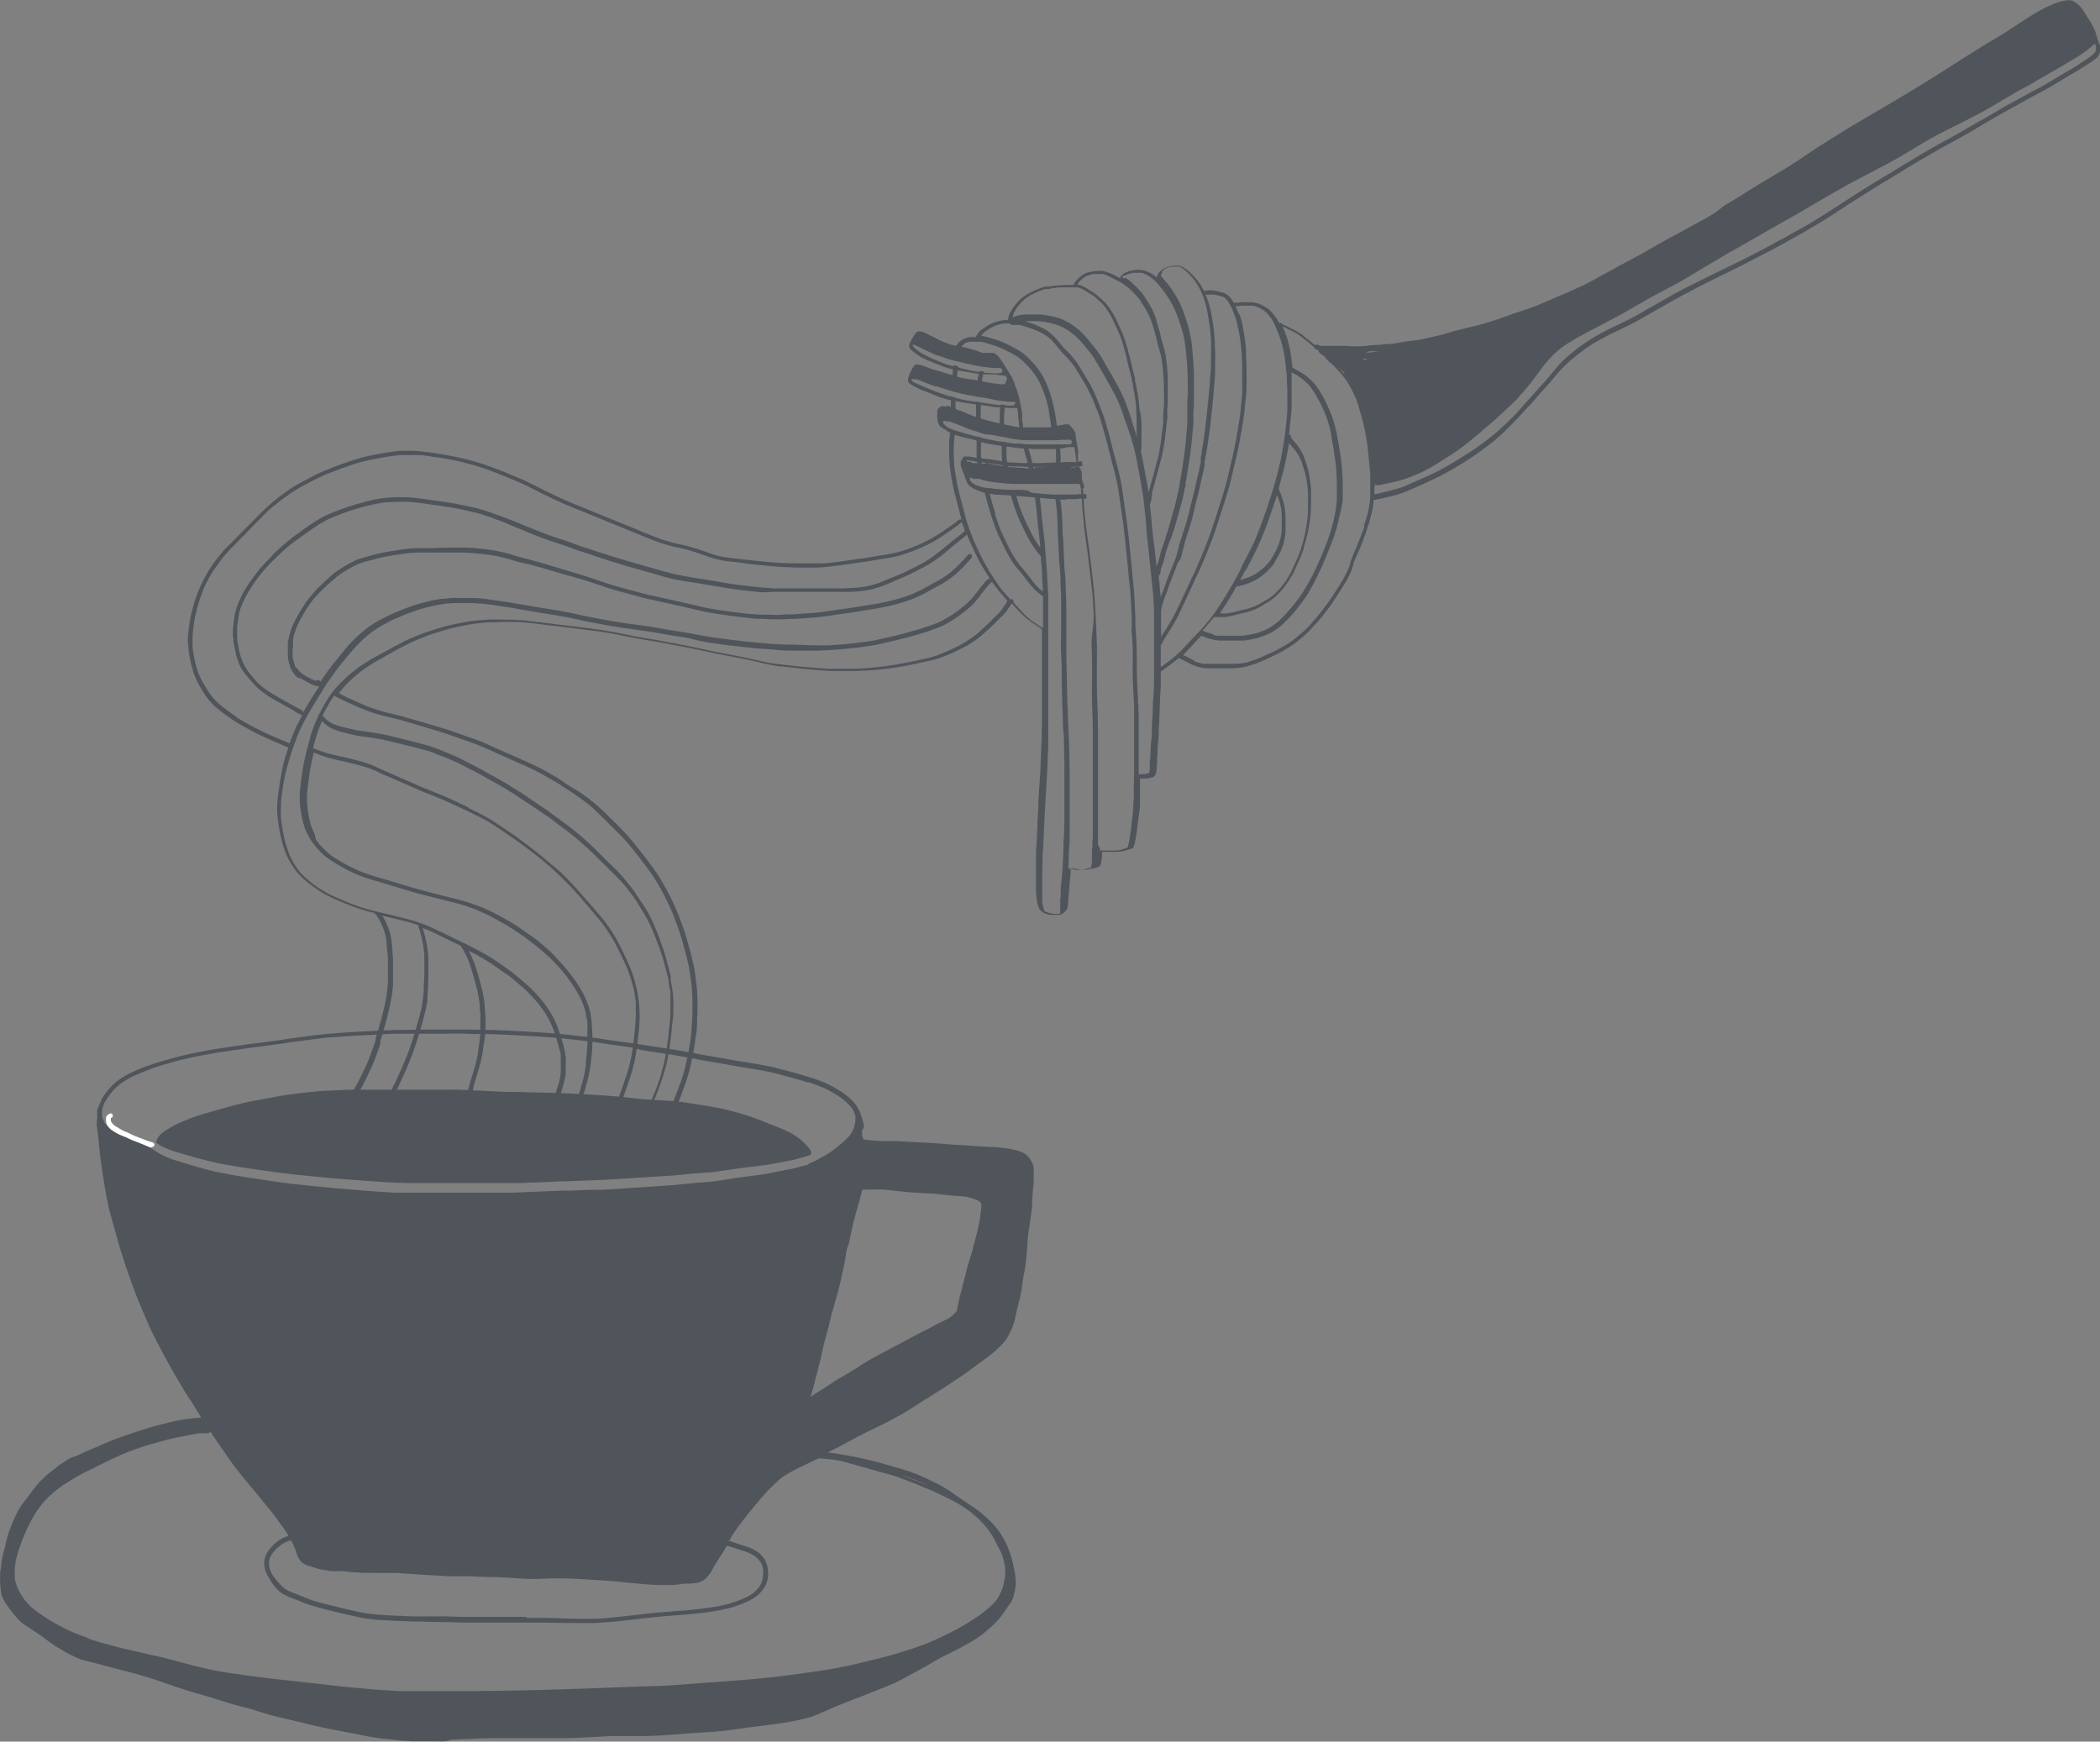 <svg xmlns="http://www.w3.org/2000/svg" viewBox="0 0 272.64 226.13"><rect x="0" y="0" width="272.64" height="226.13" fill="#808080" stroke="none"/><defs><style>.cls-1{fill:#50555b;}.cls-2{fill:#fff;}</style></defs><g id="Layer_2" data-name="Layer 2"><g id="Artwork:Notebook"><path class="cls-1" d="M80.13,149.14a.3.3,0,0,1,.11-.41l0,0,.13-.1a6.33,6.33,0,0,0,.44-.46l.53-.57c.37-.38.74-.75,1.09-1.14h0c.14-.16.27-.32.4-.49l.42-.59c.09-.14.18-.28.26-.43s.19-.32.27-.48c.17-.31.32-.63.48-.95h0v0h0c.26-.55.51-1.11.74-1.68s.44-1.16.64-1.75.28-1,.41-1.46.24-1,.34-1.46c.16-.92.29-1.85.4-2.78,0-.5.11-1,.16-1.51s.07-.94.09-1.41,0-.7,0-1,0-.43,0-.64,0-.35,0-.53,0-.29,0-.43,0-.28-.07-.42-.1-.56-.16-.83v0h0l0-.12s0-.06,0-.09l0-.13v0c-.18-.73-.37-1.45-.56-2.17s-.45-1.5-.72-2.24h0l-.17-.45,0,0c-.19-.5-.38-1-.59-1.49-.11-.26-.22-.53-.35-.79s-.24-.49-.36-.73-.27-.48-.41-.72-.27-.47-.42-.7-.3-.5-.46-.75l-.47-.71c-.15-.2-.29-.41-.44-.6l-.57-.73c-.31-.38-.63-.75-1-1.12s-.8-.82-1.21-1.21l-1.25-1.23c-.4-.4-.8-.8-1.21-1.19s-.85-.78-1.29-1.16l-.19-.17h0c-.43-.37-.87-.72-1.31-1.07l-1.35-1-.72-.56c-.22-.17-.44-.33-.67-.48-.48-.34-1-.65-1.45-1l-1.54-1h0L66.59,103c-.5-.3-1-.62-1.5-.91s-1-.56-1.51-.84-1-.58-1.52-.85-.85-.45-1.28-.66l-1.24-.64,0,0c-.58-.28-1.18-.52-1.77-.77L56.89,98,56,97.64c-.53-.17-1.07-.31-1.61-.45s-1.09-.29-1.64-.42l-1.64-.4-.81-.2L49.49,96h0c-.53-.09-1.06-.19-1.59-.26s-1.1-.14-1.65-.25-1.09-.25-1.63-.38c-.27-.07-.54-.14-.81-.23l-.36-.13-.4-.17-.25-.14-.26-.17-.22-.17-.24-.21a3.31,3.31,0,0,1-.26-.27,17.81,17.81,0,0,0-.67,1.71c-.19.59-.34,1.18-.5,1.78l.1.07h0l0,0,0,0c.22.1.45.18.68.26l.69.25c.94.3,1.92.47,2.88.7.5.12,1,.24,1.51.38a12.29,12.29,0,0,1,1.53.48c.48.18,1,.42,1.42.63l1.49.65c.95.42,1.9.82,2.85,1.25.52.23,1,.45,1.56.66l1.47.59c1,.4,2,.85,2.92,1.3l.92.43h0l0,0h0L61,105h0q.71.33,1.41.69l.73.39.66.4c.91.57,1.8,1.18,2.68,1.78.7.49,1.39,1,2.08,1.52l1,.78c.34.26.68.53,1,.81h0c.41.34.8.69,1.2,1s.79.68,1.16,1l1.11,1.13.54.58.22.24.08.09c.71.8,1.42,1.6,2.12,2.42.37.42.74.85,1.09,1.29a15.57,15.57,0,0,1,1,1.3l.49.75c.15.23.28.46.42.7a3.24,3.24,0,0,1,.17.32c.06.11.13.23.18.34s.26.5.38.75c.25.51.5,1,.74,1.54.12.25.22.49.32.74l.16.4c.06.15.11.3.16.44.18.51.32,1,.45,1.55.07.25.13.5.18.76s0,.26.07.38,0,.33.07.49A15.19,15.19,0,0,1,83,133c0,.54-.09,1.07-.15,1.61s-.11,1.06-.19,1.58-.16,1.12-.29,1.66-.27,1.11-.44,1.66-.44,1.35-.68,2a16.91,16.91,0,0,1-.8,2l0,0a.36.36,0,0,0,0,.09h0v0h0l0,.09h0a1,1,0,0,1-.07.15h0a8.06,8.06,0,0,1-.39.71l-.22.33-.23.33-.25.31c-.09.12-.18.23-.28.34l-.47.58c-.34.41-.67.83-1,1.21a14.41,14.41,0,0,1-1.16,1.06l-.4.3a.31.31,0,0,1-.19.06.27.27,0,0,1-.23-.11.29.29,0,0,1,0-.42c.32-.24.63-.5.93-.77s.37-.34.54-.52.34-.36.5-.54l1-1.2c.18-.21.36-.43.53-.65s.28-.4.42-.6.26-.44.37-.67h0l0-.06.07-.15,0,0,.08-.15h0v0h0l.2-.45c.07-.15.13-.31.19-.46s.23-.59.33-.89c.22-.64.43-1.27.64-1.9.13-.41.25-.81.35-1.22s.2-.84.28-1.27.14-.77.18-1.16.11-.86.16-1.3q.14-1.28.21-2.55v0c0-.17,0-.34,0-.51s0-.33,0-.5,0-.32,0-.49,0-.3,0-.45-.07-.49-.1-.73l-.12-.69-.15-.62c-.06-.23-.12-.45-.19-.68-.11-.41-.25-.8-.39-1.2s-.23-.56-.35-.84-.25-.57-.39-.85c-.28-.59-.57-1.16-.86-1.74l-.29-.55c-.13-.21-.25-.42-.38-.62-.22-.37-.46-.72-.7-1.07s-.3-.43-.46-.63-.36-.47-.55-.69-.37-.44-.56-.66l-.54-.64c-.34-.39-.68-.78-1-1.16l-.52-.6c-.09-.1-.18-.19-.26-.29a.6.6,0,0,1-.08-.08h0l0,0h0l0,0v0c-.31-.34-.62-.68-.94-1s-.67-.69-1-1-.7-.63-1-.94l-1.08-.93h0l-.11-.09,0,0c-.8-.68-1.65-1.29-2.48-1.92s-1.69-1.22-2.55-1.8c-.38-.27-.77-.52-1.16-.78s-1-.64-1.56-.93-1.13-.58-1.7-.86l0,0-.36-.17,0,0,0,0h0c-.94-.45-1.9-.89-2.85-1.32-.49-.22-1-.42-1.47-.62s-1-.39-1.52-.6l-1.51-.66-1.41-.62-1.48-.64c-.49-.21-1-.42-1.45-.65a14,14,0,0,0-1.39-.57c-1-.3-2-.54-2.93-.77a22.65,22.65,0,0,1-2.94-.76l-.67-.26a2.13,2.13,0,0,1-.35-.14l0,0c-.17.68-.32,1.36-.44,2.05-.09.51-.16,1-.23,1.54s-.16,1.12-.19,1.69v0a12.68,12.68,0,0,0,0,1.51,19,19,0,0,0,.32,2v0a7.3,7.3,0,0,0,.27.91,8.26,8.26,0,0,0,.4.92A7,7,0,0,0,41,109q.16.24.36.48c.11.14.23.27.36.41a10.83,10.83,0,0,0,.91.88l0,0c.13.11.25.22.39.32l.45.31c.43.26.86.52,1.3.76s.9.48,1.36.69a13.82,13.82,0,0,0,1.75.69c.87.28,1.74.53,2.61.79l2.63.79,1.3.37,1.39.37c.9.23,1.79.47,2.69.69.47.11.95.23,1.42.36s.91.26,1.36.43A24.34,24.34,0,0,1,64,118.46c.87.45,1.72.93,2.56,1.43S68.19,121,69,121.54s1.49,1.17,2.2,1.79c.35.31.69.64,1,1s.62.66.92,1,.62.75.92,1.13.56.74.82,1.12.51.78.73,1.19c.11.21.22.42.32.63s.19.42.28.64.16.42.23.64.07.24.11.37.06.27.1.41.07.38.1.56.07.53.1.8c0,.44.06.88.07,1.32s0,.89,0,1.33c0,1-.13,1.95-.25,2.91-.06.48-.16,1-.26,1.42s-.22.91-.35,1.36-.2.67-.31,1-.23.66-.36,1-.26.65-.4,1-.26.56-.41.84-.19.34-.29.51-.16.27-.25.4-.38.52-.59.77-.45.49-.69.72l-.73.72a.31.31,0,0,1-.22.09.29.29,0,0,1-.21-.09.31.31,0,0,1,0-.43l.74-.71c.24-.23.47-.48.69-.73l.28-.36c.09-.11.17-.23.25-.35a2.13,2.13,0,0,0,.16-.25,3,3,0,0,0,.18-.3c.12-.21.23-.43.35-.66q.27-.57.51-1.17l.27-.71c.08-.22.15-.44.23-.67s.15-.49.22-.74.14-.49.21-.74c.13-.47.22-1,.31-1.43,0-.15,0-.29.07-.44s0-.28,0-.43.06-.53.08-.8c.06-.58.1-1.17.13-1.75,0-.43,0-.85,0-1.27,0-.2,0-.4,0-.61s0-.41,0-.62,0-.43-.08-.65-.07-.43-.11-.64-.08-.36-.13-.54-.13-.41-.2-.61-.14-.37-.22-.55-.17-.36-.26-.54-.3-.56-.46-.83-.41-.63-.63-1h0c-.3-.41-.6-.8-.91-1.19s-.64-.78-1-1.15-.56-.6-.85-.88l-1-.88-.84-.7-.89-.69c-.63-.48-1.29-.93-1.95-1.37l0,0-.92-.57c-.29-.18-.6-.34-.9-.51s-.67-.37-1-.55-.7-.36-1.06-.53l-.56-.25-.54-.23c-.36-.15-.74-.28-1.11-.41s-.93-.29-1.41-.41-.93-.23-1.39-.35c-.9-.22-1.79-.46-2.69-.69-1.76-.44-3.49-1-5.23-1.52-.91-.27-1.82-.53-2.72-.83l-.57-.22-.62-.26c-.38-.18-.76-.36-1.13-.56s-.68-.36-1-.56-.74-.45-1.1-.69a8.31,8.31,0,0,1-1-.8q-.48-.46-.9-1a7.18,7.18,0,0,1-.77-1.12,7.81,7.81,0,0,1-.54-1.18,11.62,11.62,0,0,1-.57-2.6,8.76,8.76,0,0,1-.09-1.25,10.7,10.7,0,0,1,.06-1.27c.05-.43.1-.87.16-1.3s.11-.85.19-1.27c.15-.91.36-1.81.59-2.7.11-.44.23-.87.35-1.31s.28-.92.45-1.38.33-.83.52-1.25c0-.09.09-.19.13-.29a.32.32,0,0,1,.1-.18c.12-.24.26-.49.39-.73l.32-.58.38-.64.21-.33.21-.29c.14-.2.3-.39.45-.58a13,13,0,0,1,.93-1c.34-.34.7-.67,1.07-1q.3-.25.6-.48c.17-.15.36-.28.54-.41l.29-.2.23-.16.69-.44c.4-.25.82-.48,1.23-.71l1.29-.7,1.19-.64.6-.32c.21-.11.42-.23.64-.33.41-.19.82-.36,1.24-.54s.83-.33,1.25-.48l1.31-.43c.45-.14.9-.26,1.35-.39s.87-.2,1.3-.3.92-.19,1.38-.27c.9-.15,1.82-.22,2.74-.28s1.86,0,2.79,0q.64,0,1.29.06c.44,0,.89.05,1.33.1l2.68.33,2.77.34c1.49.18,3,.35,4.46.59s2.85.56,4.29.82l2.61.45,2.72.51c.86.16,1.72.34,2.57.52s1.76.38,2.65.55c1.07.22,2.15.41,3.23.64l1.69.37,1.56.34c.61.09,1.22.16,1.84.23s1.23.15,1.85.21,1.27.12,1.91.17,1.27.11,1.92.14,1,0,1.56,0h1.54c1.07,0,2.14-.1,3.21-.2.52-.05,1-.11,1.56-.19s1.14-.17,1.71-.28c1.05-.19,2.09-.42,3.14-.65h0l.66-.15c.24-.07.48-.14.71-.23l0,0q.83-.3,1.62-.66c.54-.23,1.06-.5,1.58-.77a15.81,15.81,0,0,0,1.41-.88c.2-.14.4-.28.59-.44a5.37,5.37,0,0,0,.51-.44l0,0,.65-.6.64-.61.63-.63c.24-.23.47-.46.69-.7l.06-.07a1.71,1.71,0,0,1,.11-.14l.13-.18.41-.61.16-.29.06-.1c-.38-.44-.77-.87-1.14-1.32a16,16,0,0,1-1.15-1.59c-.18-.28-.36-.55-.53-.83s-.33-.54-.49-.81-.33-.57-.48-.86-.3-.6-.44-.9c-.25-.54-.5-1.07-.74-1.61-.1-.22-.19-.45-.28-.68l-.1.1-.28.23-.9.72-1,.82-.51.43c-.17.15-.35.29-.52.42-.34.26-.68.5-1,.73s-.72.46-1.1.67c-.75.4-1.5.8-2.27,1.16s-1.55.66-2.32,1c-.42.17-.83.35-1.26.5a5.94,5.94,0,0,1-.6.18c-.21.07-.43.12-.65.17s-.44.1-.66.13-.48.07-.71.09c-.45.06-.9.07-1.35.09l-1.35,0c-.47,0-.93,0-1.4,0-1,0-2,0-3,0s-1.91,0-2.87,0c-.44,0-.88,0-1.32,0L99,76.91c-.91-.08-1.82-.18-2.73-.29-.5-.06-1-.12-1.51-.2s-1.07-.18-1.6-.28l-1.42-.22-1.6-.27c-.94-.15-1.9-.27-2.83-.49-.48-.11-1-.24-1.41-.37l-1.53-.44-2.83-.8-1.28-.38-1.18-.37L76.65,72h0l-1.94-.64c-.68-.24-1.34-.5-2-.72l-1.14-.37q-.67-.23-1.35-.48L69,69.31l-1.37-.57c-.8-.32-1.58-.66-2.39-1l-1.4-.52c-.41-.15-.83-.28-1.24-.42h0l-.45-.13a4.42,4.42,0,0,0-.52-.14c-.16,0-.33-.08-.5-.12l-.41-.09c-.62-.14-1.25-.26-1.88-.38-.95-.16-1.91-.3-2.87-.43l-1.57-.22-.72-.08-.81-.06h0c-.42,0-.84,0-1.26,0l-1.36.07c-.33,0-.66.07-1,.12l-1,.2h0c-.62.15-1.25.3-1.87.49l-.92.28-1,.36c-.69.26-1.37.53-2,.84-.36.19-.73.39-1.08.61s-.75.49-1.12.75c-.67.46-1.32.94-2,1.43s-1.26,1-1.86,1.57h0l0,0h0c-.19.17-.39.35-.58.54s-.39.39-.59.59c-.37.38-.73.78-1.08,1.18l0,0c-.5.61-1,1.24-1.41,1.89l-.53.84c-.19.33-.36.68-.53,1l0,0c-.15.34-.3.69-.43,1v0c-.06.17-.11.34-.15.5a4.82,4.82,0,0,0-.11.52c0,.3-.09.6-.13.9s-.05.34-.07.52,0,.33,0,.5v.29c0,.12,0,.24,0,.35s0,.33,0,.5.05.34.08.51c.05.33.12.65.19,1v0c.05.2.09.4.15.59a5.62,5.62,0,0,0,.19.58c.07.19.15.37.23.54a7.15,7.15,0,0,0,.5.84,17.37,17.37,0,0,0,1.16,1.41h0v0h0c.15.16.3.31.46.46a14.43,14.43,0,0,0,1.2.9c.46.29.93.57,1.4.83l.76.43.7.39.72.4.38.2a1.69,1.69,0,0,1,.36.23.34.34,0,0,1,.09.19l.36-.62c.24-.41.49-.82.74-1.23s.64-1,1-1.55l-.18,0h0a1.17,1.17,0,0,1-.45-.09,5.48,5.48,0,0,1-.85-.4c-.26-.13-.52-.27-.76-.42l-.18-.12H39A.82.82,0,0,1,38.7,88a2.21,2.21,0,0,1-.59-.59,4.07,4.07,0,0,1-.31-.53,1.92,1.92,0,0,1-.15-.37c0-.11-.07-.22-.1-.32A4.6,4.6,0,0,1,37.37,85q0-.33,0-.66c0-.23,0-.46,0-.7s0-.38.07-.57.09-.46.15-.68.12-.38.18-.57.15-.4.23-.59c.19-.44.41-.85.64-1.27s.44-.76.67-1.13l.32-.49c.13-.2.27-.39.42-.58.26-.34.56-.65.85-1s.59-.61.9-.9l1.06-1,.49-.41c.16-.13.32-.24.49-.36l.34-.23.22-.14.65-.38.61-.34.34-.17a6.45,6.45,0,0,1,.83-.32l.71-.21.69-.18.57-.16.77-.18.65-.12.77-.13c.46-.08.93-.14,1.4-.21s.87-.1,1.31-.14l.71,0,.72,0c.92,0,1.85-.06,2.77-.08h1.38c.19,0,.38,0,.58,0l.75,0c.46,0,.92.06,1.38.1s.91.09,1.36.15.86.13,1.29.22l.62.14c.21,0,.42.1.63.15l1.29.38c.48.14,1,.26,1.46.39L70,73l1.33.39,2.66.8c.83.25,1.66.5,2.49.77l2.65.89c.44.13.88.27,1.33.39l1.28.35c.85.22,1.7.47,2.57.67,1.74.38,3.48.76,5.21,1.16.82.19,1.64.41,2.46.56s1.77.29,2.65.41,1.8.23,2.7.33c.47,0,.94.07,1.41.09h.37l.49,0c.62,0,1.24.06,1.86,0s1.38,0,2.06-.08,1.31-.08,2-.14l1.23-.13,1.15-.17,1.11-.16,1.24-.17c.81-.12,1.61-.26,2.42-.39l1.22-.19,1.23-.25h0a26.37,26.37,0,0,0,2.85-.82c.27-.1.54-.21.8-.33l.87-.41,1.52-.83.76-.42c.26-.15.52-.31.77-.48l.51-.37c.2-.15.4-.31.59-.48a20.72,20.72,0,0,0,1.67-1.71c.07-.07.13-.15.2-.23a.3.3,0,0,1,.42-.07.31.31,0,0,1,.06.43c-.24.31-.51.6-.78.89s-.59.62-.91.91l-.5.45-.51.39a12.66,12.66,0,0,1-1.08.72c-.38.22-.76.42-1.14.62l-1.1.62c-.4.21-.81.4-1.22.58s-.8.32-1.2.46-.83.26-1.25.37-.83.22-1.26.32l-1.35.26-1.43.23-1.25.21-1.37.2c-.87.11-1.73.25-2.6.37-.48.07-1,.12-1.44.17l-1.31.1-1.38.08q-.67,0-1.35.06c-.87,0-1.73,0-2.6-.07h-.21c-.44,0-.88,0-1.32-.07s-.89-.09-1.33-.15c-.91-.11-1.81-.22-2.71-.36s-1.73-.26-2.58-.46l-2.62-.62-2.56-.56c-.86-.19-1.73-.37-2.58-.6l-2.68-.72c-.89-.24-1.77-.53-2.65-.83s-1.46-.49-2.2-.72L73,74.51l-2.68-.79-1.44-.4L67.46,73q-.66-.18-1.32-.39c-.41-.12-.82-.22-1.24-.31-.23-.06-.46-.1-.69-.15-.65-.1-1.3-.19-2-.26s-1.29-.11-1.94-.15H58.59l-1.81,0-1.75,0-1,0-.88.07-.9.11-1.09.16c-.64.1-1.27.22-1.9.36l-1.16.31c-.5.13-1,.27-1.49.44l-.49.22-.45.24-.54.3-.62.38-.23.16-.27.18-.34.26-.38.33-.83.73-.51.48-.41.41c-.29.29-.56.59-.82.9-.12.14-.24.29-.35.44a3.28,3.28,0,0,0-.27.38,23.35,23.35,0,0,0-1.47,2.57c-.14.32-.26.65-.38,1,0,.11-.07.22-.1.34s-.07.28-.1.42v0a2.56,2.56,0,0,1,0,.27l0,.34c0,.22,0,.44-.05.66s0,.65,0,1a4.34,4.34,0,0,0,.08.52c.06.25.13.48.21.72l.12.25,0,0h0a.31.31,0,0,1,.2.11l0,.06h0l0,0h0c.16.18.32.35.49.52l.27.19h0a6.32,6.32,0,0,0,.56.33l.63.33c.12,0,.24.11.37.15l.15,0h0a.29.29,0,0,1,.2-.09.31.31,0,0,1,.31.27l.27-.43c.51-.78,1.07-1.52,1.65-2.24l.93-1.14.39-.48.12-.14,0,0,.1-.11.06-.08.29-.32c.3-.34.63-.67,1-1,.16-.16.33-.3.5-.45l.6-.5.3-.22.21-.15c.22-.15.44-.31.67-.44l.33-.2.34-.19.71-.36.65-.31.72-.32,1.31-.52c.43-.17.87-.32,1.31-.46l.71-.21.78-.2c.22-.06.45-.1.68-.15s.46-.09.68-.13l.41-.06.29,0,.86-.09A12.39,12.39,0,0,1,60,77.65c.5,0,1,0,1.49,0,1,0,1.93.18,2.89.31s2,.29,3,.47l2.85.48c.92.15,1.83.29,2.74.46.5.09,1,.18,1.49.29l1.33.29c1,.2,1.9.37,2.86.55l.59.11c1.18.2,2.37.37,3.56.53.57.07,1.15.15,1.72.24l1.77.31,1.19.2,1.34.21c.86.13,1.72.31,2.57.47h0c1.74.3,3.49.5,5.24.7.87.1,1.74.18,2.61.25l1.42.11,1.21.06c1.25,0,2.49.07,3.74.1.32,0,.64,0,1,0l1,0,2-.14c.78-.08,1.56-.17,2.33-.27l1.12-.15c.38-.06.74-.14,1.11-.22h0c1.12-.26,2.25-.5,3.36-.81l1.64-.46c.52-.15,1-.32,1.55-.5h0l.84-.31c.3-.12.58-.25.86-.39l.77-.45c.23-.14.45-.29.66-.44l0,0a17.22,17.22,0,0,0,1.72-1.34,8.29,8.29,0,0,0,.77-.8c.21-.24.4-.5.59-.75l.57-.73c.16-.19.31-.39.48-.57a2.75,2.75,0,0,1,.26-.22.29.29,0,0,1,.27-.13.3.3,0,0,1,.27.34.33.33,0,0,1-.11.21l-.17.15-.17.17c-.23.27-.45.54-.67.82s-.5.68-.77,1a8.71,8.71,0,0,1-.94,1c-.32.29-.67.56-1,.82a16.7,16.7,0,0,1-2.18,1.43,9.93,9.93,0,0,1-1.2.53c-.41.15-.83.31-1.25.45-.83.28-1.69.5-2.54.73s-1.77.45-2.65.65c-.44.1-.87.21-1.31.3l-.69.12L112,84c-1,.13-1.94.23-2.91.31l-1.43.1c-.47,0-.94.06-1.41.07s-.91,0-1.36,0l-1.41,0c-.92,0-1.83,0-2.74-.1s-2-.14-2.92-.23q-1.06-.1-2.13-.24c-.76-.08-1.52-.17-2.27-.28s-1.37-.18-2-.3S90,83,89.3,82.84h0c-.61-.11-1.23-.2-1.84-.29l-1.78-.31h0c-.44-.08-.89-.17-1.34-.23l-1.47-.21-1.4-.19c-.46-.06-.93-.13-1.39-.21l-1.4-.23-1.45-.28c-.45-.08-.91-.16-1.36-.26l-1.51-.33c-.61-.13-1.22-.25-1.84-.36l-2.86-.46-2.9-.5c-1-.17-1.91-.31-2.87-.44-.48-.06-.95-.13-1.43-.17-.23,0-.47,0-.71-.06l-.83,0h-.09l-.55,0h-.54l-.53,0a4.9,4.9,0,0,0-.54,0l-.52.05c-.17,0-.34,0-.5.06a5.21,5.21,0,0,0-.55.08l-.58.11h0c-.48.11-1,.21-1.43.34l-.37.1-.42.13-.64.22c-.6.22-1.21.44-1.81.7l-.53.23-.45.2L50,81l-.4.22-.37.21-.31.19-.43.29c-.19.14-.38.28-.56.43s-.45.37-.66.56-.22.19-.33.3-.3.29-.45.45-.49.52-.73.79l-.11.13h0l-.06.06-.08.1-.12.14-.31.38c-.44.54-.89,1.07-1.31,1.62S43,88,42.6,88.51s-.61,1-.91,1.45-.63,1-.94,1.51c-.61,1-1.19,2-1.71,3.11l-.19.41c-.07.14-.12.29-.18.43s-.21.52-.3.78c-.22.61-.44,1.22-.64,1.83h0c-.16.54-.32,1.07-.47,1.62s-.27,1.1-.38,1.65v0c-.09.49-.16,1-.23,1.48s-.14,1-.18,1.58c0,.28,0,.55,0,.82a6.63,6.63,0,0,0,0,.89h0a21,21,0,0,0,.44,2.73,15.39,15.39,0,0,0,.51,1.76v0a7.52,7.52,0,0,0,.4.92c.19.36.39.71.61,1.05h0s0,0,0,0l.09.14h0a1.63,1.63,0,0,0,.11.17l.31.39,0,0a13.76,13.76,0,0,0,1.1,1.06l0,0,.36.3c.13.11.26.2.4.3s.52.37.79.54h0l0,0h0l.63.38c.23.14.48.27.73.39l0,0,1,.45c.33.15.68.29,1,.43.64.26,1.29.5,1.94.72h0c.47.14.93.28,1.4.4s.87.22,1.3.33l1.24.28,1.35.34c.49.12,1,.25,1.46.39s.89.29,1.33.45.89.36,1.32.56l1.31.62,1.69.83,0,0,.51.24h0c.86.41,1.7.84,2.54,1.29.42.23.84.47,1.25.72s.83.53,1.24.81l1.15.81c.4.29.78.59,1.15.9s.73.61,1.09.92l.47.41.52.52a17.4,17.4,0,0,1,1.79,2.13l.39.59c.14.22.27.45.4.68s.18.37.27.56.19.43.27.64a22.34,22.34,0,0,1,.87,2.74l.15.63c0,.22.07.44.1.66s0,.45,0,.67,0,.48,0,.73,0,.41,0,.62-.06.49-.1.73c-.1.48-.23.95-.38,1.43-.27.88-.59,1.75-.92,2.61a15.07,15.07,0,0,1-1.19,2.46,11.09,11.09,0,0,1-.65,1,7,7,0,0,1-.51.58l-.24.22a.26.26,0,0,1-.18.07.3.3,0,0,1-.25-.12.31.31,0,0,1,0-.42l.08-.07h0a5.4,5.4,0,0,0,.41-.42h0a8,8,0,0,0,.48-.66c.18-.27.34-.55.5-.83s.34-.62.5-.94.25-.56.36-.85.23-.59.34-.88c.22-.6.42-1.2.62-1.81.09-.28.17-.55.25-.84s.12-.53.17-.79a3,3,0,0,0,.06-.43c0-.16,0-.33,0-.5s0-.45,0-.67,0-.52,0-.79c0-.1,0-.21,0-.32s0-.29-.08-.43c-.1-.41-.2-.81-.31-1.2s-.27-.87-.41-1.3-.23-.6-.35-.89-.13-.29-.19-.44-.13-.27-.2-.4a3.72,3.72,0,0,0-.19-.34c-.06-.12-.14-.24-.21-.36s-.3-.45-.45-.68l-.48-.63-.57-.66,0,0c-.14-.15-.27-.3-.41-.44l-.51-.53-.49-.45-.51-.44h0l0,0h0c-.56-.47-1.12-1-1.72-1.38s-1.28-.91-1.94-1.35l-.44-.28-.62-.37c-.34-.2-.68-.38-1-.56l-.88-.46a9.71,9.71,0,0,1,.49,1,18.69,18.69,0,0,1,.64,1.77l.24.86c.09.31.17.62.25.93s.16.63.23.94.12.67.17,1,.05.49.07.73h0l0,.22v0a17.67,17.67,0,0,1,.1,2.41h0q0,.78-.12,1.56c0,.23-.06.46-.1.69s-.07.51-.12.76h0v0a.08.08,0,0,0,0,0h0v.07s0,.07,0,.1a.08.08,0,0,0,0,0v.05h0c-.12.64-.25,1.27-.43,1.9s-.37,1.27-.56,1.91l-.18.55h0s0,.08,0,.12v0l-.09.27,0,.09v0c-.2.63-.43,1.25-.66,1.87s-.52,1.18-.82,1.76-.58,1.1-.9,1.63a6.93,6.93,0,0,1-.54.76,2.42,2.42,0,0,1-.31.33.5.5,0,0,1-.31.12h0a.3.3,0,0,1-.06-.58h0l.15-.16c.15-.18.29-.37.42-.56.27-.41.5-.83.73-1.26s.46-.88.69-1.34.38-.88.55-1.33.34-.94.5-1.41h0l0-.08h0l.09-.26v0l0-.08h0c.19-.61.38-1.22.55-1.83.1-.32.19-.63.27-.95s.15-.64.22-1,.07-.37.1-.55v0a0,0,0,0,1,0,0h0v-.08s0-.06,0-.09,0,0,0-.05v0h0c.08-.43.14-.87.2-1.3,0-.21,0-.42.06-.63s0-.42,0-.64v0c0-.13,0-.26,0-.39v0c0-.39,0-.77,0-1.16s0-.74-.07-1.1h0a.66.66,0,0,1,0-.14v0c0-.06,0-.12,0-.17v0c0-.3-.06-.6-.1-.9a8.79,8.79,0,0,0-.15-.87v0c-.14-.64-.31-1.26-.49-1.88-.08-.29-.15-.58-.24-.86s-.19-.59-.3-.88l0-.1c-.18-.47-.37-.93-.59-1.37-.13-.25-.27-.48-.42-.71l-.09-.12a.25.25,0,0,1-.06-.2l-.3-.14h0l0,0h0l-.5-.24,0,0-2.55-1.24c-.43-.2-.85-.39-1.28-.57l-.34-.14c.06.19.11.38.16.57.12.45.23.89.33,1.34a.64.64,0,0,0,0,.07v0h0c.07.3.11.61.15.91s.08.67.09,1c0,.64,0,1.29,0,1.93s0,1.35-.06,2c0,.33,0,.65-.06,1,0,.17,0,.34,0,.52s-.05.34-.07.51-.07.34-.1.51-.07.32-.11.48-.14.6-.22.89c-.17.65-.36,1.29-.55,1.93-.11.39-.23.77-.36,1.15h0A37.26,37.26,0,0,1,52.67,139c-.14.32-.29.64-.43.95l-.39.87c-.29.6-.61,1.19-.93,1.78l-.4.66-.41.67c-.28.45-.56.89-.85,1.33h0l-.06.1v0l0,0c-.19.28-.4.56-.6.84s-.41.52-.63.77l-.08.09h0s0,0,0,0l0,0,0,.05-.45.48a.31.31,0,0,1-.22.09.3.3,0,0,1-.21-.51l.42-.46.06-.06.08-.11,0,0,.09-.1h0c.2-.24.4-.48.58-.73s.39-.52.57-.78h0l0,0h0v0h0l0-.07h0l0,0h0c.35-.53.68-1.06,1-1.6l.51-.84c.17-.29.33-.59.49-.89l.43-.84c.27-.57.53-1.15.79-1.72s.54-1.26.8-1.9.39-1,.57-1.57c.05-.14.09-.28.14-.42v0c.2-.61.39-1.23.56-1.85s.38-1.31.54-2q.12-.49.21-1c0-.28.08-.55.1-.83s.05-.62.07-.93v0c0-.65.06-1.3.07-1.94s0-1.36,0-2c0-.21,0-.43,0-.64l-.09-.71c0-.23-.06-.47-.11-.7h0l0-.07h0v0h0l-.27-1.12c-.09-.35-.18-.69-.3-1h0v0l0-.1,0,0v0h0l0-.06-.17-.06,0,0c-.44-.14-.89-.28-1.34-.4l-1.39-.35c-.59-.15-1.18-.28-1.78-.42.07.11.14.22.2.33l.23.45a7.7,7.7,0,0,1,.66,1.87c.06.31.11.63.14.94l.09,1.06c0,.33.05.66.07,1l0,.52c0,.15,0,.3,0,.45v1c0,.34,0,.69,0,1s0,.66-.07,1l-.06.48c0,.16,0,.31-.07.46-.11.68-.25,1.35-.41,2s-.33,1.27-.5,1.91-.34,1.14-.53,1.7h0l0,.1,0,.1h0a.88.88,0,0,1,0,.15l0,.07v0c-.21.65-.44,1.28-.68,1.92-.11.29-.22.57-.34.86s-.28.62-.43.93c-.28.59-.56,1.17-.86,1.74s-.64,1.16-1,1.73-.73,1.15-1.1,1.71-.7,1.05-1.1,1.54c-.15.18-.3.35-.46.52l-.25.25-.34.29a.31.31,0,0,1-.18.07.33.33,0,0,1-.25-.12.32.32,0,0,1,0-.43l.2-.16a6.75,6.75,0,0,0,.64-.67c.25-.3.48-.6.7-.92s.44-.64.66-1l0,0c.36-.56.72-1.11,1-1.68.17-.27.33-.55.48-.83s.32-.57.46-.85.37-.72.54-1.08.27-.55.4-.83.27-.61.39-.93c.24-.61.47-1.23.69-1.85l.15-.46v0a.19.19,0,0,0,0-.07l.05-.14h0a.49.49,0,0,0,0-.11v0s0-.06,0-.08h0c.1-.33.21-.66.31-1s.19-.63.27-.95c.18-.61.34-1.23.48-1.85.1-.43.19-.87.28-1.31s.12-.77.17-1.16.07-.73.09-1.09,0-.67,0-1,0-.65,0-1,0-.59,0-.88-.05-.68-.08-1v0l-.09-1.11c0-.33-.08-.65-.14-1l-.18-.66c-.07-.19-.14-.37-.22-.56s-.16-.37-.25-.55-.24-.45-.38-.67-.19-.25-.29-.37l0,0a.24.24,0,0,1-.13-.13c-.84-.21-1.67-.45-2.48-.74-.44-.16-.87-.32-1.3-.5s-.84-.34-1.26-.53-.85-.4-1.27-.62a12.08,12.08,0,0,1-1.14-.71c-.39-.26-.78-.53-1.15-.83a12,12,0,0,1-1-.9,5.11,5.11,0,0,1-.45-.48c-.14-.17-.26-.35-.39-.53a.83.83,0,0,1-.08-.12v0a11,11,0,0,1-.65-1.1,7.68,7.68,0,0,1-.49-1.14c-.16-.44-.28-.89-.4-1.34a24.43,24.43,0,0,1-.48-2.69,12,12,0,0,1,0-2.68q.08-.69.18-1.38c.06-.43.12-.87.2-1.3A25.14,25.14,0,0,1,37,98.43q.21-.69.45-1.38a1.17,1.17,0,0,1-.26-.1l-.27-.11-.57-.24c-.59-.26-1.19-.5-1.78-.78-.42-.19-.83-.38-1.25-.59s-.83-.44-1.25-.67l-.58-.31-.58-.34c-.4-.24-.79-.52-1.18-.78a16,16,0,0,1-2.1-1.67,8.36,8.36,0,0,1-.85-1c-.26-.37-.49-.74-.71-1.13a11.44,11.44,0,0,1-.63-1.2c-.09-.19-.17-.39-.25-.59A6.45,6.45,0,0,1,25,86.9c-.06-.2-.11-.4-.16-.61l-.15-.65c-.09-.46-.18-.92-.23-1.39q0-.37-.06-.75t0-.75q0-.34.06-.69c0-.24.05-.48.09-.72.06-.47.14-.94.23-1.4.05-.24.11-.47.17-.7s.13-.51.2-.76.13-.45.21-.68.16-.46.25-.69c.2-.49.4-1,.63-1.45s.43-.85.67-1.26a13.76,13.76,0,0,1,.77-1.21c.14-.21.3-.41.45-.6L28.6,72c.31-.38.63-.75,1-1.1s.71-.7,1.06-1.06l1.09-1.11,1-1,1.06-1.07c.35-.35.69-.7,1.06-1l.58-.51.64-.52,1.24-.91.57-.39.68-.41c.46-.26.94-.51,1.42-.76s.93-.49,1.41-.72.94-.41,1.42-.6l.63-.25.78-.29.82-.29.78-.26c.49-.16,1-.31,1.48-.43s.93-.2,1.4-.29,1-.2,1.54-.28l.84-.12.86-.1c.22,0,.44,0,.66,0H53a3,3,0,0,1,.42,0c.54,0,1.07.07,1.6.12l.76.09.71.1c1,.16,2.09.35,3.13.58.51.11,1,.23,1.54.37s1,.29,1.53.46c1,.34,2.06.74,3.07,1.15l1.34.56c.48.21,1,.41,1.43.64.92.44,1.83.92,2.75,1.37l.7.33c.5.24,1,.47,1.51.69s.88.38,1.33.56l1.56.63c.45.18.89.38,1.33.55l1.53.62,1.38.56,1.49.6,1.4.59,1.34.54.75.28c.23.09.47.17.71.24l.77.23c.28.08.57.14.85.21l.77.16c.29.07.58.14.87.23.56.15,1.1.33,1.64.51l1.52.53.5.14.57.12c.69.11,1.38.19,2.07.27l2.33.26,2,.19,1.17.09c.35,0,.7,0,1,.05h0l1.06,0c.41,0,.81,0,1.22,0s.78,0,1.17,0l.58,0,.63,0,1.2-.13,1.14-.15,2.43-.35c.37,0,.73-.1,1.1-.17l1.19-.2c.38-.06.76-.11,1.13-.18s.67-.12,1-.19l.78-.2c.29-.09.56-.19.84-.29h0c.46-.17.91-.34,1.36-.53s.88-.4,1.31-.62.76-.42,1.12-.65.67-.43,1-.66l1-.68,0,0c.23-.17.46-.34.68-.52a.53.53,0,0,1,.39-.18l.1,0,0-.13c-.09-.3-.16-.61-.24-.91-.16-.63-.33-1.25-.49-1.88-.09-.33-.17-.66-.25-1s-.14-.62-.19-.93c-.13-.64-.22-1.29-.29-1.94s-.11-1.29-.12-1.94c0-.31,0-.62,0-.93s0-.66.07-1l.09-1h0a3.29,3.29,0,0,1-.42-.21,2.21,2.21,0,0,1-.4-.28,1.08,1.08,0,0,1-.24-.28,1,1,0,0,1-.09-.42c0-.14,0-.29,0-.43l.09-.47a2.59,2.59,0,0,1,.21-.63.65.65,0,0,1,.15-.24.41.41,0,0,1,.3-.12,2.05,2.05,0,0,1,.34.07,6.25,6.25,0,0,1,.6.24l.6.29,0,0,.08,0,0,0,0,0h0l.1,0c.28.14.56.26.85.38l.85.34.9.28.9.28.93.23.94.22.29.06h0l.71.14.68.15a5.6,5.6,0,0,0,.59.07h0l-.06-.5c0-.28-.06-.56-.09-.83,0-.49-.11-1-.19-1.47h-.19a.28.28,0,0,0,.07-.17.3.3,0,0,0-.2-.31,1.22,1.22,0,0,0-.26,0l-.31,0-.76-.09h0c-.33,0-.66-.07-1-.13L128,51.68l-1.35-.22c-.41-.06-.83-.13-1.24-.22l-.64-.14-.64-.17-.61-.17-.63-.19-1.28-.41h0l-.08,0h0l0,0h0l-.11,0h0c-.34-.12-.69-.23-1-.37l-.58-.22-.3-.12-.28-.12-.29-.09-.14,0-.1,0-.15,0a.2.2,0,0,0-.2,0,.11.11,0,0,0,0,.13s0,0,0,.06h0l.09.09a1.09,1.09,0,0,0,.17.13,3.77,3.77,0,0,0,.48.28l.48.23.5.22.62.26.33.13.29.12c.41.16.83.3,1.24.44l.65.21.64.19.64.16.67.16,1.29.21,1.35.19,1,.13h-.23q-.91-.06-1.83-.15l-.95-.1c-.31,0-.62-.08-.93-.13-.61-.09-1.2-.22-1.8-.35-.3-.07-.61-.15-.91-.24s-.57-.2-.86-.32-.77-.34-1.17-.48h0l-.43-.15c-.15-.06-.28-.13-.42-.2s-.56-.26-.83-.42l-.34-.22a.79.79,0,0,1-.21-.27.63.63,0,0,1,0-.36,2.11,2.11,0,0,1,.12-.43c0-.14.1-.28.16-.41a3.85,3.85,0,0,1,.39-.72,1.45,1.45,0,0,1,.17-.19.46.46,0,0,1,.36-.11,2.2,2.2,0,0,1,.37.06,4.48,4.48,0,0,1,.71.22c.23.1.47.21.71.29h0l.41.13.46.12c.3.07.6.18.9.26l.88.27.88.27.53.14.85.14c.27,0,.54.08.82.12l.82.15.85.16.76.13c.27,0,.53.08.8.1l.61,0h-.05c.25,0,.49,0,.74,0l-.09-.19c-.16-.31-.32-.61-.5-.91a.34.34,0,0,1-.17,0h0l-.61-.09-.62-.08-1,0-.94-.08c-.31,0-.61-.07-.91-.12s-.62-.09-.93-.15l-.94-.17-1-.2-.47-.13-.46-.15-.9-.36-.9-.36a9,9,0,0,1-.84-.38c-.15-.07-.29-.15-.43-.23l-.39-.27a5.65,5.65,0,0,1-.73-.56.74.74,0,0,1-.28-.7,2,2,0,0,1,.19-.46,8.42,8.42,0,0,1,.45-.76,1.23,1.23,0,0,1,.45-.48.89.89,0,0,1,.51,0,5.32,5.32,0,0,1,.82.35l.19.1h0l.62.29c.23.11.44.24.66.35s.44.19.66.28.45.19.68.27.58.15.87.22a.35.35,0,0,1,0-.08l.14-.16h0c.1-.11.2-.23.31-.33a1.46,1.46,0,0,1,.28-.21l.21-.12a2.55,2.55,0,0,1,1-.26l.53,0h.06a2.22,2.22,0,0,1,.25-.42,3.26,3.26,0,0,1,.34-.4,3.54,3.54,0,0,1,.44-.32,7.53,7.53,0,0,1,.82-.51,5,5,0,0,1,1-.38,5.78,5.78,0,0,1,1-.18l.35,0s0-.09,0-.14a4.07,4.07,0,0,1,.13-.5,1.53,1.53,0,0,1,.16-.37,1.71,1.71,0,0,1,.13-.23,6.63,6.63,0,0,1,.58-.81,6,6,0,0,1,.64-.69h0l0,0h0a6.88,6.88,0,0,1,1.59-1,7.92,7.92,0,0,1,1.71-.61.72.72,0,0,1,.19,0l.09,0,.23,0,.46-.08a12.68,12.68,0,0,1,1.85-.11,5.62,5.62,0,0,1,.71,0l.18-.31a3.39,3.39,0,0,1,.33-.42,3.54,3.54,0,0,1,.73-.6,2.11,2.11,0,0,1,.44-.24,4.5,4.5,0,0,1,.49-.14,6.3,6.3,0,0,1,1-.12,3.65,3.65,0,0,1,.47,0,2.09,2.09,0,0,1,.51.08,6,6,0,0,1,.92.35c.29.13.58.29.86.44l.13.06a1.11,1.11,0,0,1,.07-.16.93.93,0,0,1,.28-.34,1.34,1.34,0,0,1,.28-.18,3.21,3.21,0,0,1,.54-.22,3.73,3.73,0,0,1,.58-.12,3.54,3.54,0,0,1,1.45.05,3.46,3.46,0,0,1,.6.25,3.63,3.63,0,0,1,.51.28l.44.32a2.17,2.17,0,0,1,.15-.35,2,2,0,0,1,.87-.81,3.22,3.22,0,0,1,.61-.24,2.74,2.74,0,0,1,.64-.08,3,3,0,0,1,.67,0,1.4,1.4,0,0,1,.54.22l.26.17a5.64,5.64,0,0,1,.94.82,8.36,8.36,0,0,1,.85,1,9,9,0,0,1,.64,1.08l.07,0a1.26,1.26,0,0,1,.33-.1,3.23,3.23,0,0,1,.53,0,3.4,3.4,0,0,1,.63.08l.64.16a2.14,2.14,0,0,1,.6.21,2.22,2.22,0,0,1,.64.54,4.93,4.93,0,0,1,.4.61l0,0h.5l.69-.06c.23,0,.47,0,.7,0a3.63,3.63,0,0,1,1.35.2q.3.12.6.27a4.49,4.49,0,0,1,.62.38,3.22,3.22,0,0,1,.28.24l.24.26c.16.18.31.37.45.56a4.16,4.16,0,0,1,.44.76.33.33,0,0,1,.14,0,.58.58,0,0,1,.25.12l0,0c.2.12.41.22.62.32l1.21.61c.21.11.41.24.61.37s.35.27.52.41c.37.29.74.58,1.1.89l.56.46c.18.15.37.29.54.44s.35.32.51.49.31.33.47.5l1,1c.3.31.61.62.89,1l.08-.06.5-.39c.33-.24.66-.48,1-.71a10.81,10.81,0,0,1,1.21-.65c.44-.21.88-.42,1.32-.6l1.21-.49,1.37-.55c.43-.17.87-.33,1.31-.47a11.78,11.78,0,0,1,1.3-.33c.86-.19,1.72-.42,2.58-.61.44-.1.87-.2,1.3-.33l1.3-.38c.44-.12.88-.22,1.33-.33s.77-.18,1.15-.27c.84-.21,1.68-.45,2.5-.72l.66-.22c.33-.11.65-.24,1-.36l1-.36,1-.32,1-.34h0c1.25-.44,2.45-1,3.67-1.52s2.32-1,3.44-1.53l1.24-.65,1.13-.63,1.09-.58,1.2-.67,2.45-1.31c.41-.22.81-.45,1.22-.69l1.24-.71,1.22-.69,1.26-.67,1.22-.67,1.25-.68,1.26-.69q.6-.35,1.2-.72L224,26.6l1.36-.8c.44-.26.86-.53,1.29-.81l1.3-.81c.84-.52,1.69-1,2.54-1.52s1.72-1,2.56-1.58c.4-.26.81-.52,1.2-.79s.86-.57,1.29-.86c.84-.56,1.7-1.1,2.56-1.63s1.76-1.11,2.65-1.63l2.71-1.6c.86-.5,1.72-1,2.57-1.51s1.8-1.08,2.7-1.62c.43-.27.86-.52,1.28-.79l1.29-.8,2.63-1.67,1.31-.84,1.33-.83,1.21-.76L259.06,5l1.29-.79c.43-.27.85-.55,1.27-.83l1.29-.84c.41-.27.83-.53,1.25-.78s.79-.46,1.2-.67.8-.39,1.21-.56a6.86,6.86,0,0,1,1.24-.39,3.14,3.14,0,0,1,1-.1,1.64,1.64,0,0,1,.76.37,3.41,3.41,0,0,1,.62.58,7.9,7.9,0,0,1,.61.9c.22.37.46.73.69,1.1a5.77,5.77,0,0,1,.29.55c.07.15.15.3.21.46a1.31,1.31,0,0,1,.08.21,11.4,11.4,0,0,0,.36,1.13c.06.18.12.37.19.55h0a1.2,1.2,0,0,1,.05.33,1.78,1.78,0,0,1,0,.46,1.57,1.57,0,0,1-.31.65,1.71,1.71,0,0,1-.18.2l-.13.11-.25.2-.52.36L270,9c-.4.26-.82.5-1.23.74s-.82.48-1.22.73l-1.28.77c-.41.24-.83.46-1.25.69l-1.39.74-1.41.79-1.24.67-1.24.7c-.89.52-1.76,1-2.66,1.55s-1.7,1-2.55,1.47q-.6.36-1.23.69l-1.25.67-1.27.73-1.29.75c-.86.51-1.72,1-2.57,1.56l-2.63,1.58-2.63,1.64c-.86.54-1.72,1.08-2.56,1.64l-1.28.84-1.26.79c-.84.51-1.68,1-2.54,1.51l-1.32.73-1.31.73c-.92.51-1.85,1-2.79,1.48s-1.75.91-2.63,1.36l-2.71,1.33c-1.31.65-2.62,1.29-3.92,2l0,0c-.9.45-1.78.94-2.66,1.44s-1.61.93-2.42,1.38-1.58.91-2.39,1.33-1.62.79-2.43,1.18l-.26.13c-.54.27-1.06.55-1.58.84s-1,.59-1.49.91l0,0c-.42.28-.82.59-1.22.9s-.82.64-1.21,1a15.51,15.51,0,0,0-1.34,1.35c-.46.53-.89,1.08-1.36,1.61s-1,1.07-1.44,1.61-1.13,1.25-1.7,1.87-1.18,1.29-1.81,1.89l-1,1c-.34.3-.69.59-1,.88-.71.56-1.43,1.11-2.17,1.64a44.82,44.82,0,0,1-4.54,2.78c-.41.22-.82.42-1.24.62l-1.31.61-1.26.56c-.42.18-.83.36-1.26.52s-.85.29-1.28.41-.75.18-1.12.27l-.81.19c-.17,0-.34.06-.51.09l-.07,0-.11,0h0a8.2,8.2,0,0,1-.1.85,9,9,0,0,1-.19.93c-.08.32-.16.64-.25,1s-.18.55-.27.82l-.06.15h0v0l0,.09c-.25.71-.5,1.42-.78,2.13-.14.35-.29.69-.44,1s-.29.7-.43,1-.12.43-.19.64a5.53,5.53,0,0,1-.22.65,10,10,0,0,1-.61,1.23c-.45.81-1,1.58-1.47,2.35s-1.11,1.59-1.71,2.34c-.29.36-.59.71-.89,1-.15.18-.31.36-.47.53s-.33.36-.5.52c-.35.33-.72.64-1.08.94a10,10,0,0,1-1.05.8,19.05,19.05,0,0,1-2.46,1.37l-1.25.57a12.22,12.22,0,0,1-1.27.48l-.63.2c-.23.07-.47.12-.71.17-.44.07-.89.09-1.34.12l-1.37,0-1.31,0h-.38a5,5,0,0,1-.94-.08,5.31,5.31,0,0,1-1.17-.37c-.31-.14-.61-.3-.92-.46l-.45-.23-.39-.21-.08.08-.53.42-.56.44c-.26.19-.53.36-.78.57h0l-.11.08h0l-.14.08-.08.06s0,0-.07.06h0l0,0a.15.15,0,0,0,0,.13v0h0a.66.66,0,0,0,0,.14h0a.22.22,0,0,1,0,.08.37.37,0,0,0,0,.11q0,.6,0,1.2c0,.62-.07,1.23-.09,1.84s-.05,1.31-.08,2,0,1.16-.09,1.74v0l0,.44V95l0,.21v0c0,.62-.1,1.25-.15,1.87h0v0h0c0,.09,0,.18,0,.28v0c0,.38-.05.77-.06,1.16s0,.73-.05,1.09v0q0,.3-.06.6a1.34,1.34,0,0,1-.11.39.75.75,0,0,1-.34.32,2.05,2.05,0,0,1-.34.07l-.37.09-.19,0-.17,0-.13,0-.11,0-.14,0a.57.57,0,0,1-.22,0h0v.13c0,.35,0,.69,0,1s0,.73,0,1.09,0,.7,0,1,0,.71-.09,1.07l-.12,1-.12,1c-.08.65-.17,1.29-.31,1.92v.08l-.06.18-.12.38-.06.2v0l-.09,0-.18.08-.19.07-.07,0h0l-.3.1a5.05,5.05,0,0,1-1.27.22h-.12l-.93,0-.81,0h-.09l0,.5a4.93,4.93,0,0,1-.1.85,1.91,1.91,0,0,1-.1.34.43.43,0,0,1-.15.2.92.92,0,0,1-.28.14c-.26.08-.53.13-.8.19a6,6,0,0,1-.74.11h-.39c-.17,0-.33,0-.49-.06l-.35-.06-.27-.06H139c0,.19,0,.39,0,.58-.05.61-.12,1.22-.17,1.84s-.09,1.16-.14,1.75c0,.24,0,.49-.07.73a1.06,1.06,0,0,1-.09.39.76.76,0,0,1-.17.22l-.08.06-.1.12a1.12,1.12,0,0,1-.73.35h0l-.25,0-.2,0h-.2a.44.44,0,0,1-.16,0l-.09,0-.27,0a3.55,3.55,0,0,1-.63-.2,1.8,1.8,0,0,1-.49-.32,1.27,1.27,0,0,1-.27-.34,1.82,1.82,0,0,1-.14-.39,5.68,5.68,0,0,1-.17-.84c0-.3-.06-.61-.08-.92s0-.67,0-1c0-.64,0-1.29,0-1.93s0-1.28,0-1.91.07-1.29.1-1.94l.09-2c0-.68.08-1.37.11-2.06s0-1.27.09-1.9c0-.35,0-.71.07-1.06h0c0-.64.09-1.28.11-1.93s.06-1.29.08-1.94.06-1.35.08-2,0-1.34.05-2c0-1.34,0-2.68,0-4v-4c0-1.28,0-2.56,0-3.84,0-.17,0-.34,0-.51l0,0-.27-.24-.23-.18-.22-.14-.27-.18-.49-.34h0l-.36-.25q-.18-.14-.36-.3a9.61,9.61,0,0,1-.73-.7l-.63-.68-.41-.45,0,.09c-.14.24-.31.47-.47.71a4.73,4.73,0,0,1-.31.43h0v0l0,0,0,0c-.15.18-.32.34-.48.5s-.59.58-.87.87l-.38.38c-.17.16-.34.32-.52.47s-.54.5-.82.74a10,10,0,0,1-1,.76c-.33.22-.67.44-1,.63l-1.14.58c-.39.2-.79.37-1.19.53s-.8.33-1.21.47a11.55,11.55,0,0,1-1.28.35l-2.65.56c-.92.18-1.84.33-2.77.45l-1.36.15-1.4.1q-.69,0-1.38.06c-.44,0-.88,0-1.31,0s-.91,0-1.36,0-.88,0-1.32-.06c-.94-.07-1.88-.14-2.82-.23l-2.68-.3c-.44,0-.89-.1-1.33-.18s-.85-.17-1.27-.27c-.9-.2-1.79-.4-2.69-.58s-1.75-.34-2.63-.51-1.76-.36-2.64-.55-1.72-.36-2.58-.52l-2.72-.51-.65-.12c-.92-.16-1.84-.29-2.76-.48l-2.88-.56c-.94-.17-1.88-.3-2.82-.42l-2.74-.34-2.72-.33-1.32-.16c-.45-.06-.9-.11-1.36-.15s-.9-.07-1.35-.09c-.75,0-1.51-.06-2.26,0s-1.59,0-2.39.12l-.88.09-.84.14c-.58.1-1.15.23-1.72.36h0c-.58.13-1.16.29-1.73.46s-1.15.36-1.72.56l-1.25.5c-.44.18-.87.37-1.3.58-1,.5-1.91,1-2.87,1.54l-1.47.83c-.48.28-.94.59-1.4.91l-.43.31-.41.33c-.28.22-.54.46-.81.69l-.34.33c-.11.1-.21.21-.32.32l-.3.32-.27.32h0L44,90l0,0,.91.49.92.41.95.43a20.13,20.13,0,0,0,2,.77c.58.19,1.17.35,1.76.5s1.2.27,1.8.44l1.82.53L56,94.1l1.78.55c.62.2,1.23.4,1.84.62l1.78.62c.57.2,1.14.43,1.7.67l1.75.79,1.74.76,1.69.75c.59.27,1.17.54,1.75.83s1.11.6,1.65.91,1.06.62,1.58,1,1.07.69,1.61,1c.27.17.53.35.79.53s.53.38.79.57a29.43,29.43,0,0,1,2.76,2.48c.43.42.86.84,1.28,1.27s.85.9,1.26,1.37c.8.93,1.56,1.91,2.31,2.89.38.5.74,1,1.1,1.51s.69,1.07,1,1.62.61,1.08.88,1.63.53,1.12.78,1.69.45,1.13.66,1.69.4,1.13.58,1.71.33,1.18.5,1.77.3,1.18.44,1.78.22,1.17.31,1.75c0,.29.07.59.1.88s.07.61.09.92a31.79,31.79,0,0,1,0,3.78c0,.62,0,1.23-.12,1.85s-.16,1.23-.27,1.84-.24,1.22-.37,1.83-.28,1.21-.46,1.81c-.09.31-.18.61-.29.91s-.21.59-.32.88-.2.56-.31.85-.23.57-.35.86-.29.7-.46,1a8.12,8.12,0,0,1-.56,1.05l-.16.26-.08.12-.07.11c-.23.33-.47.65-.72,1l-.71.9c-.18.21-.38.41-.58.61l-.43.44-.18.22h0a.92.92,0,0,1-.25.23.3.3,0,0,1-.16,0,.32.32,0,0,1-.26-.15.32.32,0,0,1,.11-.42h0l.11-.12v0a4.38,4.38,0,0,1,.41-.45c.23-.24.47-.47.69-.72s.48-.58.71-.88.52-.68.76-1l0-.07.08-.12h0v0h0a5.58,5.58,0,0,0,.32-.52c.11-.18.2-.37.3-.56.29-.61.55-1.24.8-1.87.13-.31.24-.62.36-.93s.25-.68.37-1v0c.11-.31.21-.62.3-.94s.19-.7.27-1c.16-.65.29-1.32.42-2s.2-1.11.28-1.66c0-.32.08-.64.1-1s0-.6.06-.9v0a36,36,0,0,0,0-4.28,27.88,27.88,0,0,0-.42-3.16c-.19-.86-.41-1.72-.65-2.57-.12-.45-.24-.89-.38-1.33s-.29-.89-.44-1.34c-.23-.62-.47-1.25-.73-1.87s-.56-1.25-.87-1.87-.57-1.08-.88-1.61-.61-1-.94-1.48h0l0,0h0c-.28-.4-.57-.8-.87-1.19l-.92-1.2-.93-1.16c-.31-.39-.63-.76-1-1.13l0,0c-.32-.35-.64-.68-1-1l-1-1c-.66-.66-1.34-1.31-2-1.93-.36-.31-.73-.6-1.11-.88s-.75-.54-1.14-.8l-1.29-.85c-.44-.29-.88-.57-1.33-.84l-1.4-.8c-.45-.24-.9-.48-1.36-.71-1.12-.54-2.27-1-3.41-1.54l-.93-.4-.8-.37c-.56-.26-1.12-.5-1.69-.74l-1-.39-1.09-.38-2.09-.73h0q-.88-.3-1.77-.57l-1.93-.57c-.6-.18-1.21-.35-1.81-.54s-1.17-.32-1.76-.46-1.19-.28-1.78-.45-1.24-.4-1.85-.63-1.11-.47-1.66-.72c-.29-.13-.58-.25-.86-.39s-.54-.25-.8-.39l-.55-.31-.26.36-.19.29-.21.36c-.13.21-.25.43-.37.64l-.49.91.05.07a1.25,1.25,0,0,0,.15.19,2.76,2.76,0,0,0,.3.29,4.13,4.13,0,0,0,.42.31,1.92,1.92,0,0,0,.31.18q.38.17.75.3c.43.13.87.22,1.31.33s.81.2,1.23.28,1.08.15,1.62.23,1.1.18,1.65.28l.78.16.86.21,1.62.4.81.2.85.23c.53.14,1.06.27,1.58.46s1.07.41,1.61.63,1,.43,1.55.66c.26.12.52.24.77.38l.74.38q.8.39,1.56.81c.51.28,1,.58,1.52.85s1,.56,1.54.86l1.47.91c.49.3,1,.61,1.45.93l1.46,1c.49.33,1,.65,1.47,1s.91.68,1.36,1l1.35,1c.91.71,1.77,1.46,2.62,2.24.2.19.4.37.6.57s.39.38.58.58l1.28,1.26.61.6c.21.2.41.4.61.61.38.41.74.84,1.09,1.27s.77.95,1.11,1.46.65,1,1,1.5.63,1,.91,1.58l.19.37c.07.16.15.32.22.49l.2.45.17.42c.16.39.31.78.46,1.18h0c.2.56.41,1.12.58,1.69.09.29.18.59.26.88l.24.91.21.82c0,.15.08.3.11.45a.74.74,0,0,1,0,.14s0,0,0,.07v0l0,.12v0l0,.14h0v.07h0v0c.06.27.11.53.16.8s.09.59.12.88.05.62.07.93,0,.61,0,.9c0,.59,0,1.18-.09,1.77s-.12,1.21-.19,1.81-.15,1.17-.24,1.76c0,.29-.09.58-.14.87s-.11.59-.18.88c-.13.59-.3,1.17-.47,1.75s-.36,1.11-.56,1.66c-.1.28-.21.55-.32.82s-.22.53-.34.79c-.26.57-.53,1.13-.82,1.68a10,10,0,0,1-.93,1.49,14.14,14.14,0,0,1-1.14,1.3l-.48.49-.45.49-.42.44a2.3,2.3,0,0,1-.38.32.42.42,0,0,1-.15,0A.31.31,0,0,1,80.13,149.14Zm55.41-30.92.13.1.11.07.18.07.38.11.55.08h.19l.16,0h0l.14,0h0l.09,0a.05.05,0,0,0,0,0l.07,0,0,0,.06-.07s0,0,.05,0,0,0,0-.08l0-.06c0-.06,0-.12,0-.18s0-.1,0-.15a1.23,1.23,0,0,0,0-.19,2,2,0,0,0,0-.24s0-.11,0-.16l0-.18V117c0-.07,0-.14,0-.21s0-.22.06-.33v-.1h0v0h0c0-.11,0-.22,0-.34v0l0-.44c0-.52.09-1,.14-1.56s.08-1.08.12-1.63v0l.09-1.88c0-.63,0-1.26.07-1.89l.06-2c0-.67,0-1.35,0-2,0-1.3,0-2.6,0-3.89s0-2.65-.06-4c0-.63,0-1.26-.08-1.89s-.05-1.33-.08-2-.05-1.29-.07-1.94,0-1.26-.05-1.89c0-1.3,0-2.6-.08-3.9s0-2.6,0-3.9c0-1.11,0-2.23,0-3.35,0-.59-.05-1.18-.07-1.77s0-1.11-.07-1.66h0c0-.59-.1-1.18-.13-1.78l-.09-1.82c0-.6-.07-1.19-.09-1.79s0-1.25-.07-1.88v0c0-.76-.14-1.51-.21-2.27,0-.2,0-.4,0-.6h.6c0,.5.09,1,.14,1.48.06.64.11,1.27.14,1.91s0,1.24.07,1.86.07,1.28.1,1.91.05,1.09.08,1.63v0c0,.64.1,1.29.14,1.93s.05,1.3.07,1.94.05,1.26.06,1.89,0,1.31,0,2c0,1.28,0,2.57,0,3.86s.06,2.64.08,4,.06,2.54.11,3.81c0,.67.06,1.33.08,2s.06,1.3.08,2c.1,2.61.08,5.23.08,7.85,0,.65,0,1.3,0,1.94s0,1.31,0,2,0,1.26-.07,1.89,0,1.29-.08,1.93c0,.22,0,.44,0,.66l.09,0h0l.28.07.75.11h.31c.19,0,.38,0,.58-.08s.6-.12.9-.21l0,0a2.8,2.8,0,0,0,.06-.28,3.7,3.7,0,0,0,.07-.57v.05c0-.34,0-.68,0-1s0-.62.07-.94a2.11,2.11,0,0,1,0-.25l0-.22c0-.18,0-.35.05-.52v0c0-.53,0-1.07,0-1.6v-5.23c0-1.2,0-2.4,0-3.6,0-.61,0-1.21,0-1.81s0-1.15,0-1.73c0-1.26-.07-2.53-.1-3.79s0-2.43,0-3.64,0-2.44-.06-3.66S142,81.24,142,80c0-.59-.07-1.17-.1-1.76v0c0-.59-.09-1.17-.15-1.76l-.21-1.89c-.15-1.22-.29-2.45-.46-3.67-.14-1-.29-2-.39-3,0-.53-.1-1-.14-1.58s-.06-1-.1-1.48v0c0-.28,0-.56-.07-.84s0-.31-.05-.46a.22.22,0,0,0,0-.08v0a.34.34,0,0,0,0-.2l0-.15v0a.39.39,0,0,0-.07-.26h0L140,61.5l-.12-.85c0-.27-.09-.53-.13-.8-.1-.54-.15-1.09-.24-1.63l-.09-.5c-.52.09-1,.16-1.57.22l-.22,0a.91.91,0,0,0,0,.17c0,.39.05.78.07,1.17h0s0,0,0,.07v.13h0v0a1.27,1.27,0,0,1,0,.2h0c0,.07,0,.14,0,.21s0,.26,0,.39c0,.57.09,1.15.14,1.72,0,.21,0,.43.05.65h0l-.58,0v-.08h0c0-.47-.07-.93-.11-1.39s-.07-.92-.1-1.38h0s0-.06,0-.09a.49.49,0,0,0,0-.12v0h0v0a.28.28,0,0,0,0-.09v0h0v-.07c0-.27,0-.54,0-.81h0c0-.16,0-.32,0-.49l-.12,0c-.32,0-.64.1-1,.13l-.59,0h-1.85c0,.15.08.29.13.44.16.58.31,1.16.44,1.75s.22,1.25.31,1.88l.06.38h-.62l-.08-.56c-.07-.52-.16-1-.26-1.54s-.19-.83-.31-1.25-.2-.75-.31-1.12l-.78-.07a11.82,11.82,0,0,1-1.45-.23c0,.43,0,.87,0,1.31a19.52,19.52,0,0,0,.31,2.13v0c.09.43.18.86.28,1.29l-.63,0c-.06-.25-.12-.51-.17-.77s-.14-.66-.2-1-.1-.64-.14-1a7.45,7.45,0,0,1-.07-1v-1a.49.49,0,0,0,0-.12l-.75-.18c-.31-.07-.62-.13-.92-.21s-.6-.16-.89-.25l-.11,0,0,.31a16.14,16.14,0,0,0,0,1.84v0c0,.41.06.82.13,1.22s.16.87.25,1.3h0c0,.17.08.35.11.52l-.6-.07h0c-.09-.44-.18-.88-.26-1.32a15.4,15.4,0,0,1-.22-1.93c0-.41,0-.82,0-1.23,0-.2,0-.4,0-.6s0-.11,0-.16l-.23-.07-.94-.29-.87-.28c-.27-.09-.54-.17-.8-.27,0,.07,0,.13,0,.2,0,.33-.07.66-.09,1a20,20,0,0,0,0,2.57v0h0c0,.53.09,1.05.17,1.57s.18,1.09.29,1.64c.06.3.14.6.21.89s.17.65.25,1l.25.91c.08.33.16.65.25,1s.24.86.38,1.28v0l.15.42,0,0c0,.09.07.19.11.29h0l.33.91c.12.3.25.59.39.88.28.61.55,1.21.85,1.81h0l0,0c.27.53.57,1,.87,1.55.14.24.3.48.45.72s.3.47.46.7c.27.4.54.8.85,1.18l.47.54.47.54.09.1a.27.27,0,0,1,.18,0,.3.3,0,0,1,.27.33s0,.08,0,.12a.11.11,0,0,1,0,0l.06.06.55.59c.19.21.38.43.58.63s.39.4.59.59.43.36.67.53l0,0,.91.62,0,0c.13.09.27.17.4.27l.06,0c0-.2,0-.42,0-.63,0-.61,0-1.22,0-1.84s0-1.1,0-1.65a8.31,8.31,0,0,1-1.28-1.08c-.22-.24-.42-.49-.62-.74l-.57-.75c-.19-.25-.39-.5-.6-.73a8.43,8.43,0,0,1-.6-.74,15.73,15.73,0,0,1-1-1.61c-.08-.14-.14-.28-.21-.42s-.15-.31-.23-.46-.28-.59-.43-.89-.29-.57-.41-.87-.25-.62-.36-.93l-.24-.7h0v0h0c-.06-.18-.12-.35-.19-.53h0a.76.76,0,0,0,0-.11h0l0,0h0c-.21-.61-.39-1.22-.56-1.84l-.33-1.32.09,0a3.82,3.82,0,0,0,.57.11l0,.09c.15.62.32,1.24.5,1.86.08.27.17.54.26.8h0l0,.08h0l0,.12v0l0,.08h0v0h0l.39,1.15v0c.11.31.22.62.35.93s.26.58.4.86c.27.56.54,1.12.82,1.68s.52.89.8,1.32c.17.25.35.5.55.74s.41.48.61.72c.4.49.77,1,1.17,1.49l.2.25,0,0c.14.16.29.31.45.46l.45.36c0-.57-.07-1.14-.1-1.71v0l0-.38v0c0-.64-.09-1.27-.14-1.91,0-.2,0-.4-.05-.6a.3.3,0,0,1-.08-.08c-.15-.2-.31-.38-.45-.58s-.32-.43-.47-.66a15.06,15.06,0,0,1-.82-1.4h0a.75.75,0,0,0-.07-.12c-.13-.27-.25-.55-.38-.82s-.29-.59-.43-.89c-.27-.59-.49-1.21-.7-1.82h0c-.2-.57-.37-1.16-.53-1.75l.42,0h0l.2,0h.06c.11.41.23.81.36,1.21a2.25,2.25,0,0,1,.08.24h0c0,.08,0,.15.07.22.2.58.42,1.15.67,1.7.12.26.25.52.38.79s.23.51.36.76h0l.08.15h0c.11.22.23.44.35.66s.27.45.42.67.27.39.41.58l0-.3c-.06-.63-.12-1.26-.2-1.88s-.15-1.3-.21-2c-.09-.9-.19-1.79-.3-2.68l.62,0v0c.08.65.15,1.3.22,2s.12,1.22.19,1.83.15,1.27.22,1.91.12,1.26.16,1.89c.08,1,.16,2,.22,3v0c0,.77.1,1.54.13,2.32a.26.26,0,0,1,0,.15c0,.45,0,.9,0,1.36,0,.62,0,1.23,0,1.85s0,1.28,0,1.92c0,1.33,0,2.66,0,4v5.95c0,.64,0,1.28,0,1.92s0,1.32,0,2,0,1.34-.07,2c0,.85-.06,1.69-.1,2.53s-.1,1.65-.16,2.48h0c0,.64-.07,1.28-.1,1.93s-.06,1.36-.1,2l-.09,2c0,.64-.08,1.28-.11,1.93,0,.92-.05,1.85-.05,2.77s0,1.82,0,2.73c0,.32,0,.63.11.95a5.18,5.18,0,0,0,.14.53.61.61,0,0,0,0,.12l0,0s0,0,.05.06l0,0A1.14,1.14,0,0,0,135.54,118.22Zm7.28-7.79c.28,0,.57,0,.85,0l.93,0h.14c.24,0,.47,0,.71-.08l.43-.12.31-.12.22-.08c.05-.23.11-.46.16-.69h0c.07-.35.12-.7.17-1s.11-.77.15-1.15c.08-.78.18-1.55.24-2.33,0-.34,0-.68.05-1s0-.69,0-1c0-.73.06-1.46.06-2.18s0-1.48,0-2.21,0-1.39,0-2.08l0-2.23c0-.34,0-.68,0-1s0-.73,0-1.09c0-.74-.07-1.47-.1-2.2s-.06-1.39-.08-2.09,0-1.44,0-2.16c0-.39,0-.78,0-1.18s0-.73-.05-1.09,0-.72-.07-1.07,0-.7,0-1c0-.7,0-1.39-.07-2.08,0-.53-.05-1.06-.08-1.59v0c0-.67-.11-1.34-.18-2s-.12-1.37-.19-2.06l-.21-2.08c-.06-.69-.14-1.37-.22-2.06s-.12-1.12-.2-1.68-.17-1.14-.25-1.71-.16-1.1-.23-1.65-.18-1.17-.3-1.75v0c-.14-.68-.29-1.36-.48-2s-.35-1.31-.52-2c-.09-.35-.17-.69-.25-1l-.27-1c-.19-.66-.37-1.32-.59-2l0-.1c-.22-.62-.47-1.24-.71-1.86s-.53-1.26-.83-1.88l0,0c-.27-.54-.57-1.05-.87-1.57l-.46-.75c-.16-.27-.32-.53-.49-.79s-.44-.59-.68-.87-.32-.35-.48-.53-.35-.35-.51-.54-.33-.36-.48-.55-.32-.41-.49-.6l-.29-.33c-.1-.11-.22-.21-.33-.31l-.23-.19-.3-.22-.47-.28h0l-.74-.34q-.37-.16-.78-.3l-.7-.23c-.22-.07-.45-.13-.67-.18l-.34,0a.14.14,0,0,0-.1,0l-.15,0h-.4L131,42h-.14l-.11,0h-.07a.75.75,0,0,0-.21,0,.35.35,0,0,0-.13,0l-.41.07-.47.13a6.57,6.57,0,0,0-.61.26,6.68,6.68,0,0,0-.76.46l-.38.28-.14.15-.14.18,0,.06.37.09.45.11c.29.07.58.18.87.26s.63.2.94.32a17.38,17.38,0,0,1,1.78.89,6.36,6.36,0,0,1,.83.51,9.45,9.45,0,0,1,.77.65c.23.21.44.44.65.66a9.2,9.2,0,0,1,.63.77c.19.26.38.52.55.8s.17.3.25.45a5.24,5.24,0,0,1,.23.48,14.71,14.71,0,0,1,.64,1.67c.09.28.17.57.24.86s.16.59.22.89v0c.09.42.16.85.22,1.27s.1.69.13,1l.49-.07h.08l.07,0a1.91,1.91,0,0,0,.34-.1h.5a.09.09,0,0,1,.06,0l.07,0h0l0,0h0l.08.08,0,.05h0a5.19,5.19,0,0,1,.43.49l.15.23.09.13.07.1h0v0l0,0h0l0,.05v0l0,.17c0,.05,0,.1,0,.16s0,.13.05.2,0,.08,0,.12a.36.36,0,0,0,0,.09v0h0a1,1,0,0,1,.05.16l.09.47c.05.29.09.59.13.88s0,.33,0,.49h0l0,.37c0,.12,0,.23,0,.35s.07.44.1.67.09.45.14.67.08.39.14.59l.15,1c.07.48.13,1,.17,1.43s.06.93.09,1.39v0c0,.6.09,1.19.14,1.79s.13,1.2.21,1.8.16,1.2.25,1.8.15,1.17.22,1.75c.15,1.23.31,2.46.43,3.69s.19,2.39.25,3.58.12,2.5.16,3.74,0,2.41,0,3.61,0,2.48.05,3.72.08,2.43.1,3.64c0,.63,0,1.26,0,1.89s0,1.14,0,1.71c0,1.21,0,2.43,0,3.64v6.06c0,.25,0,.5,0,.74s0,.35,0,.52l0,.22,0,.39v0C142.83,110.12,142.82,110.27,142.82,110.43ZM139.4,46.54l.3.39c.12.15.22.31.32.46l.52.86c.33.55.66,1.1,1,1.66a19.63,19.63,0,0,1,.84,1.8q.38.91.72,1.83c.13.32.24.65.35,1s.2.64.29,1c.19.66.38,1.32.54,2s.33,1.34.51,2,.37,1.35.52,2,.28,1.35.4,2c0,.33.09.66.13,1s.09.67.14,1c.09.64.19,1.29.28,1.93s.16,1.34.24,2,.15,1.38.22,2.07.14,1.37.21,2.06.12,1.35.19,2,.12,1.37.16,2,.07,1.4.1,2.09,0,1.39.06,2.08.1,1.45.12,2.18c.05,1.44,0,2.89.07,4.33,0,.74.07,1.47.1,2.21,0,.32,0,.65.05,1s0,.73.05,1.09c0,.74,0,1.48,0,2.21s0,1.44,0,2.16v3.58h0l.15,0h0l.11,0h0a.78.78,0,0,1,.21,0l.21,0h0l.29-.07.4-.09h0l0,0h0v0a.19.19,0,0,0,0-.07,3.7,3.7,0,0,0,.07-.57h0v-.06c0-.4,0-.79.06-1.19s0-.87.07-1.31v0c0-.62.11-1.25.15-1.88v0c0-.06,0-.13,0-.19v0a.76.76,0,0,1,0-.15v-.06l0-.37h0c0-.64.07-1.28.1-1.92s0-1.24.07-1.86.07-1.29.1-1.94,0-1.25,0-1.87c0-1.24,0-2.49,0-3.73,0-.64,0-1.29,0-1.93s0-1.24,0-1.86,0-.95-.08-1.42h0v-.16c0-.58-.08-1.16-.14-1.74s-.13-1.22-.19-1.84-.13-1.26-.2-1.89-.12-1.24-.2-1.86c0-.31-.08-.61-.11-.92s-.06-.67-.08-1v0c0-.06,0-.13,0-.19,0-.3-.05-.59-.07-.89s-.06-.6-.1-.89c-.06-.58-.11-1.16-.18-1.73s-.18-1.18-.28-1.77-.21-1.18-.32-1.77-.23-1.3-.37-1.94v0c-.11-.55-.24-1.1-.39-1.64s-.3-1.06-.48-1.58h0l-.49-1.38c-.16-.45-.3-.91-.46-1.37v0h0a21.32,21.32,0,0,0-.84-2h0l0,0v0c-.2-.4-.43-.8-.65-1.19l-.68-1.23c-.23-.39-.46-.78-.68-1.18s-.46-.79-.71-1.18l0,0h0l0-.06h0c-.28-.42-.6-.82-.92-1.22s-.63-.78-1-1.16a6.67,6.67,0,0,0-.6-.59,9.64,9.64,0,0,0-.89-.69c-.28-.18-.56-.34-.85-.49a6,6,0,0,0-.58-.25,12.65,12.65,0,0,0-1.35-.33,5.58,5.58,0,0,0-.59-.1,5.51,5.51,0,0,0-.57-.06H134l-.95,0H133l.07,0,.52.18a10.78,10.78,0,0,1,1.37.53c.21.09.41.19.61.3a4.83,4.83,0,0,1,.56.36l.25.2.3.26c.16.14.3.3.45.46.31.36.59.73.9,1.09l0,0C138.46,45.51,139,46,139.4,46.54ZM25.7,87.24c.15.37.31.74.49,1.09a18.52,18.52,0,0,0,1,1.66c.2.27.4.54.62.79l.27.28.35.32c.36.31.74.61,1.12.89s.92.64,1.38,1l.67.4.72.4.68.37.88.44c.41.2.82.4,1.24.58s.74.32,1.12.48l.72.31c.21.09.42.19.64.27h0l.27-.74c.09-.24.18-.47.28-.7s.21-.47.31-.71l.3-.59.38-.71.14-.25a.35.35,0,0,1-.14,0,.32.32,0,0,1-.21-.08v0l-.23-.12-.31-.17L38,92.19l-.81-.46L36,91.08c-.33-.19-.67-.39-1-.6a9,9,0,0,1-1-.71,5.79,5.79,0,0,1-.91-.8q-.42-.45-.81-.93A9.26,9.26,0,0,1,31.46,87c-.1-.18-.2-.36-.29-.54s-.17-.38-.24-.57a6.21,6.21,0,0,1-.2-.61,4.74,4.74,0,0,1-.16-.65c-.1-.46-.2-.92-.26-1.38,0-.22,0-.45-.07-.67s0-.25,0-.37,0-.27,0-.41a12.93,12.93,0,0,1,.16-1.41c0-.22.06-.44.1-.66s.11-.46.18-.68a10.44,10.44,0,0,1,.51-1.31c.09-.2.19-.4.29-.6s.26-.47.4-.69c.25-.42.52-.82.8-1.21s.59-.79.89-1.18c.13-.17.28-.34.43-.5l.49-.54c.34-.36.69-.71,1-1.06s.71-.65,1.07-1a27.86,27.86,0,0,1,2.26-1.8c.39-.29.79-.57,1.19-.85s.8-.54,1.22-.79a10.31,10.31,0,0,1,1.22-.66c.45-.2.91-.39,1.36-.56.91-.35,1.82-.65,2.75-.91l.72-.2L48,65l.62-.14.77-.14a19.32,19.32,0,0,1,2.84-.16c.49,0,1,0,1.47.07s1,.11,1.48.18c1,.14,2.07.29,3.1.45s1.93.35,2.88.56a20.47,20.47,0,0,1,2.8.82c.91.31,1.81.66,2.7,1l2.77,1.13c.45.18.9.37,1.36.54s.91.33,1.36.47l1,.33c.34.11.67.23,1,.36.69.25,1.38.49,2.08.72h0l3.1,1c1.55.48,3.12.94,4.68,1.38l1.08.3,1.16.33,1.22.32c.38.09.76.16,1.14.23L90,75l1.35.22,1.47.23c.44.07.87.16,1.31.24,1.08.18,2.16.3,3.25.43l1.68.17,1.52.11c.88,0,1.75,0,2.63,0l2.78,0h2.73c.85,0,1.69-.05,2.54-.1l.74-.09c.29,0,.58-.1.86-.16.43-.11.86-.23,1.28-.37l1.26-.52c.43-.17.85-.33,1.27-.51s.79-.35,1.18-.54.84-.42,1.25-.64h0c.34-.17.67-.35,1-.54s.69-.43,1-.66.82-.6,1.21-.93l.71-.58.65-.53,1.11-.88.29-.25a.9.9,0,0,1,.2-.14c0-.14-.09-.27-.13-.4h0c0-.13-.09-.26-.14-.4h0l-.12-.38a.37.37,0,0,1-.18.14l-.43.34-.64.46,0,0-1.18.82c-.44.29-.89.56-1.34.83l-.66.34-.66.31c-.46.21-.91.4-1.38.57s-1,.35-1.43.49a12.83,12.83,0,0,1-1.26.29c-.48.1-1,.17-1.45.24l-1.51.26-1.54.22-1.6.23c-.54.08-1.07.15-1.61.21s-1.06.11-1.59.16l-.7,0-.75,0c-.54,0-1.08,0-1.63,0l-1.49-.06c-.55,0-1.09-.07-1.63-.12-.88-.07-1.76-.16-2.64-.25S95.9,73,95,72.93a12.84,12.84,0,0,1-2.53-.48l-1.18-.4c-.4-.15-.81-.29-1.22-.42s-.94-.28-1.42-.39-1-.2-1.42-.32-1-.27-1.49-.44-1-.35-1.45-.54l-1.5-.61-1.43-.59-1.46-.59-1.39-.57-1.24-.5-1.39-.58L74.6,66l-1.27-.53-1.28-.58-1.32-.64c-.83-.4-1.65-.83-2.49-1.24s-2-.87-2.95-1.27c-.53-.22-1.07-.42-1.61-.62l-.8-.29-.76-.25h0l-1.06-.31L60,60q-.56-.14-1.11-.24l-1.09-.22-1-.16c-.37,0-.74-.12-1.11-.16l-1.12-.13-.47,0-.61,0-.38,0h-.43c-.25,0-.5,0-.74,0l-1.14.13-1,.16c-.7.12-1.4.26-2.09.41l-.81.19c-.31.08-.61.18-.91.27l-1.71.59-1.77.68c-.31.12-.61.26-.92.4l-.42.2-.49.25-1.51.8-.69.39-.74.47-1.36,1c-.43.33-.84.68-1.25,1h0c-.53.48-1,1-1.53,1.51s-1,1-1.44,1.47-1,1-1.52,1.55l-.78.79c-.23.24-.45.49-.67.74s-.52.63-.77,1-.49.67-.72,1v0c-.19.3-.37.59-.54.9s-.33.62-.49.94l0,0A22.22,22.22,0,0,0,25.88,78c-.11.36-.22.73-.31,1.09s-.22.84-.3,1.27v0A23,23,0,0,0,25,82.76v.65c0,.2,0,.4,0,.6l.12.88c.05.28.11.56.17.84v0A13.67,13.67,0,0,0,25.7,87.24Zm125-3.48v1.45c0,.45,0,.91,0,1.36a.18.18,0,0,0,.07,0l.44-.32c.25-.17.49-.36.73-.54l.76-.62h0q.47-.42.9-.87l.45-.49q.21-.21.42-.45l.43-.47.45-.45c.31-.32.62-.64.92-1s.6-.69.88-1.06l.44-.57.37-.54h0c.28-.42.56-.85.83-1.28s.5-.82.75-1.23.49-.85.73-1.28.47-.84.7-1.27l.15-.3h0s0,0,0,0h0a.59.59,0,0,1,0-.08h0v0l.06-.12v0l0,0v0c.24-.48.49-1,.73-1.42v0l.07-.14.42-.82h0c.15-.3.3-.61.44-.92s.25-.59.37-.89c.25-.6.48-1.21.7-1.83v0c.11-.3.21-.61.32-.91l.32-.9h0v0h0c.15-.46.3-.91.44-1.37s.32-.94.45-1.43l.39-1.44c.12-.48.24-1,.35-1.45.06-.26.11-.51.16-.76v0q.15-.76.27-1.53c.08-.47.16-.94.21-1.41.13-1,.23-2,.31-3,0-.12,0-.24,0-.35a5.21,5.21,0,0,0,0-.55c0-.2,0-.41,0-.61l0-1.25c0-.38-.05-.77-.06-1.15s0-.8-.06-1.2-.07-.84-.13-1.25-.12-.89-.21-1.33v0c0-.08,0-.16-.05-.23v0a12.75,12.75,0,0,0-.43-1.58c-.12-.36-.27-.71-.41-1.06s-.3-.72-.48-1.07c-.07-.13-.14-.26-.22-.38s-.31-.4-.47-.6a4.68,4.68,0,0,0-.39-.38,1.09,1.09,0,0,0-.17-.13l-.42-.24a5.79,5.79,0,0,0-.57-.25l-.38-.11-.37,0h-1l-.53.06h-.38c.09.21.18.42.26.63L161,41c.07.22.13.45.19.68s.1.43.15.65c0,0,0,0,0,0v0h0v.06h0s0,0,0,0c.1.51.19,1,.27,1.52,0,.25.07.5.1.75l.06.78v0h0c0,.23,0,.45,0,.68v0c.07,1,.07,1.9.07,2.86,0,.47,0,1,0,1.43s-.07.94-.12,1.41c-.09.85-.15,1.7-.28,2.55s-.27,1.71-.45,2.56v0s0,.07,0,.11h0v0c-.1.47-.19.94-.28,1.41s-.21.93-.32,1.39c-.21.9-.42,1.81-.64,2.71s-.52,1.82-.8,2.73l-.45,1.37c-.14.45-.28.9-.43,1.35s-.28.86-.43,1.29-.33.9-.51,1.34-.33.88-.51,1.31l-.57,1.35q-.21.51-.45,1c-.07.17-.16.34-.24.51s-.17.33-.25.49h0l-.05.09v0l0,.08c-.2.41-.38.83-.57,1.24l-.31.64-.3.66-.6,1.29c-.2.42-.41.85-.64,1.26l-.58,1-.57.9a6.83,6.83,0,0,0-.43.72l-.21.38h0A.33.33,0,0,1,150.66,83.76Zm4.7,2.21a7.27,7.27,0,0,0,.8.22l.37,0a8.61,8.61,0,0,0,.88,0h1l1,0c.32,0,.64,0,1,0h0a9.81,9.81,0,0,0,1.2-.14c.44-.11.87-.25,1.29-.4h0l.67-.25.7-.32c.45-.21.92-.41,1.36-.63h0a20.79,20.79,0,0,0,1.93-1.14c.58-.41,1.11-.88,1.65-1.34l0,0c.17-.16.35-.32.51-.49l.51-.55c.44-.5.87-1,1.28-1.54s.84-1.1,1.23-1.67c.18-.26.35-.52.52-.79s.37-.55.54-.84l.51-.83q.25-.45.48-.9l0,0c.11-.23.21-.46.3-.7s.13-.42.19-.64.15-.45.23-.67c.17-.44.36-.87.55-1.3.35-.83.65-1.69,1-2.54l0-.08h0v0h0a.42.42,0,0,1,0-.1l0,0,0-.08h0l0-.12h0v0c.12-.35.24-.7.33-1s.22-.79.3-1.19v0c0-.23.08-.47.11-.72s.05-.46.06-.69v0c0-.44,0-.88,0-1.32s0-1,0-1.43h0c0-.41-.06-.82-.1-1.23l-.12-1.26c-.05-.43-.09-.87-.14-1.31s-.12-.85-.19-1.27-.13-.72-.2-1.07c-.13-.62-.29-1.23-.47-1.83-.09-.3-.18-.59-.26-.89s-.18-.59-.28-.88-.14-.38-.22-.56-.17-.36-.26-.54l0,0a14.48,14.48,0,0,0-.83-1.49c-.15-.21-.3-.41-.46-.61a.28.28,0,0,1-.11-.13l-.24-.29c-.44-.48-.91-1-1.37-1.42l-.68-.7-.34-.36-.33-.3c-.22-.19-.46-.36-.68-.55s-.47-.39-.7-.59l-.74-.58c-.22-.18-.45-.36-.68-.52s-.54-.31-.82-.45l-.93-.46-.24-.12c.09.21.18.42.26.63.15.39.29.78.41,1.18s.2.82.29,1.23v0c.1.48.17,1,.23,1.45,0,.26.07.51.09.77,0,0,0,0,0,.07l.06.06.07.05.3.16.34.18.69.42a5.38,5.38,0,0,1,.66.52,5.73,5.73,0,0,1,.56.54l0,0a6.13,6.13,0,0,1,.56.7h0l.06.08h0l.06.08h0l0,0c.2.3.38.61.56.92s.35.66.51,1a16.08,16.08,0,0,1,.85,2.07,11.5,11.5,0,0,1,.31,1.11c.09.36.18.73.24,1.09s.13.71.19,1.07.13.72.18,1.09c.1.72.21,1.45.25,2.18s.08,1.47.09,2.2c0,.53,0,1.05,0,1.57v0a.53.53,0,0,0,0,.13v0A15.11,15.11,0,0,1,173.9,67c-.08.36-.15.73-.24,1.09s-.18.69-.29,1-.21.7-.34,1-.26.7-.39,1-.26.66-.4,1-.27.64-.41,1c-.3.66-.61,1.32-.94,2s-.68,1.26-1,1.87q-.3.48-.63.93c-.21.3-.42.59-.65.87s-.46.58-.7.86-.5.56-.77.83-.49.5-.75.73a7.28,7.28,0,0,1-.88.67,6.24,6.24,0,0,1-1,.54l-.48.19-.53.19a9.26,9.26,0,0,1-1.07.25l-.5.09a4,4,0,0,1-.5.06c-.35,0-.71,0-1.06,0h-1.86a2.4,2.4,0,0,1-.28,0,8.51,8.51,0,0,1-1-.18,5,5,0,0,1-.94-.32l-.31-.13,0,0c-.16.17-.33.33-.49.49l-.47.52c-.16.17-.31.34-.48.51l-.47.51c-.15.16-.31.31-.47.46l.14.08.36.18.74.38,0,0A5.24,5.24,0,0,0,155.36,86Zm-2.69-12.3c-.17.39-.33.79-.48,1.18s-.31.8-.45,1.21-.28.77-.43,1.16a5.77,5.77,0,0,0-.22.58c-.09.26-.16.53-.24.79a.21.21,0,0,1-.06.1l0,.17a2.14,2.14,0,0,1-.09.34l0,.09v.25c0,.63,0,1.25,0,1.88V82.7c.15-.27.33-.53.5-.79s.47-.76.7-1.14l.35-.61.31-.59v0c.17-.35.33-.69.49-1l.51-1.11.54-1.12c.16-.35.3-.7.48-1h0l0-.1.25-.48c.41-.84.77-1.72,1.14-2.58.18-.43.35-.87.52-1.3s.36-.92.53-1.39l.05-.12.42-1.28c.15-.45.3-.89.44-1.34s.3-.92.44-1.38.27-.86.4-1.3.28-.94.41-1.42.21-.88.32-1.33l.33-1.39c.11-.47.22-.93.32-1.39a2,2,0,0,1,.05-.24v0c.09-.44.17-.88.26-1.32v0l0-.12h0v0h0c.18-.93.34-1.86.47-2.8.07-.46.11-.93.15-1.39s.11-1,.15-1.45l0-.3h0v0h0v0h0l0-.54c0-.2,0-.39,0-.59V48.57c0-.76,0-1.53-.06-2.3v-.08h0c0-.32-.05-.65-.07-1a22.3,22.3,0,0,0-.39-2.58h0v0a.09.09,0,0,1,0,0v0h0s0,0,0,0a10,10,0,0,0-.37-1.4l0,0c-.18-.49-.36-1-.58-1.44-.12-.21-.24-.42-.37-.63l-.2-.26-.14-.15-.22-.16-.07,0-.15-.07c-.31-.1-.64-.17-1-.25l-.33,0h-.56l-.11,0-.08,0-.05,0,.27.69c.14.41.26.83.36,1.25s.17.86.24,1.3.15.9.2,1.35.09.93.12,1.39,0,.88.05,1.32,0,.93,0,1.4,0,.9,0,1.35-.06.9-.09,1.35c-.07.89-.15,1.77-.23,2.66s-.19,1.85-.29,2.78q-.12,1-.27,2c-.09.69-.2,1.38-.33,2.06v0a2,2,0,0,1-.05.24v0c0,.17-.07.33-.1.5v0c0,.08,0,.15,0,.23v0a.83.83,0,0,0,0,.15.59.59,0,0,1,0,.13c-.1.46-.19.92-.3,1.37s-.2.89-.3,1.33-.19.85-.3,1.26-.23.86-.33,1.29c-.19.83-.37,1.66-.62,2.47l-.36,1.15c-.13.4-.25.8-.39,1.2h0l0,.11-.15.51c-.05.17-.08.35-.12.52a10.09,10.09,0,0,1-.28,1h0l0,0h0C153,72.87,152.83,73.27,152.67,73.67Zm4.91,8.8h0l.48.08.26,0h.28c.43,0,.85,0,1.28,0s.84,0,1.26,0h0a5.59,5.59,0,0,0,.7-.09l.72-.13.45-.1.45-.14a9,9,0,0,0,1-.41,7.45,7.45,0,0,0,.71-.43l.36-.25c.13-.1.26-.2.38-.31h0c.21-.19.41-.39.62-.6s.44-.45.65-.69a27,27,0,0,0,1.86-2.4c.28-.43.55-.88.8-1.33s.47-.88.69-1.32h0c.32-.63.61-1.29.9-1.94.14-.33.28-.65.41-1l.39-1,.3-.82c.15-.44.28-.88.4-1.33s.22-.89.31-1.33v0c.07-.37.14-.73.18-1.1s.08-.73.1-1.09h0v0h0v-.08c0-.61,0-1.21,0-1.82s-.05-1.25-.08-1.88h0c0-.35-.06-.69-.1-1s-.11-.75-.16-1.13-.12-.72-.18-1.08-.12-.72-.19-1.08c0-.07,0-.13,0-.2a17.16,17.16,0,0,0-.53-2c-.12-.35-.26-.7-.41-1.05s-.28-.63-.43-.95h0v0c-.29-.55-.58-1.1-.92-1.62v0l-.09-.13,0,0-.06-.08h0l-.06-.1,0,0c-.11-.15-.22-.31-.34-.45l-.15-.16c-.15-.16-.31-.31-.47-.46l-.3-.25-.3-.23c-.24-.15-.48-.3-.73-.44l-.37-.19,0,.66c0,.24,0,.48,0,.72,0,.5,0,1,0,1.48,0,.27,0,.53,0,.8s0,.53,0,.8c0,.49-.07,1-.12,1.48s-.11,1-.16,1.49c0,.2,0,.4-.08.61a.3.3,0,0,1,.29.3v.07s0,0,0,.06l0,0c.1.14.21.27.32.41s.31.34.45.52a3.06,3.06,0,0,1,.21.29l.2.31a6.58,6.58,0,0,1,.62,1.28h0v0h0a.14.14,0,0,0,0,.06h0v0h0a12.91,12.91,0,0,1,.53,1.84c.06.31.1.62.15.93s.09.64.11,1,0,.65,0,1,0,.62,0,.94a15.63,15.63,0,0,1-.12,1.93c0,.31-.09.61-.14.92s-.1.62-.17.92a14.44,14.44,0,0,1-.51,1.85h0l0,.12,0,0,0,.07c-.16.47-.34.93-.54,1.39s-.43,1-.66,1.41l0,0,0,.08v0a11.38,11.38,0,0,1-1,1.66q-.27.39-.57.75a7.27,7.27,0,0,1-.65.7c-.23.21-.46.43-.7.62s-.54.35-.81.51-.54.34-.82.49a6.81,6.81,0,0,1-.82.39,10.77,10.77,0,0,1-1.57.44l-.75.19c-.26.07-.53.13-.79.18h0a3.89,3.89,0,0,1-.47.09l-.46,0-.46,0h-.28l-.12,0h-.2l0,0c-.47.61-1,1.2-1.48,1.76l.45.19c.25.08.5.14.76.2Zm2.67-5.89c-.25.44-.52.86-.77,1.29s-.54.85-.81,1.26c-.11.18-.23.35-.34.52l.29,0h0l.53,0a4.68,4.68,0,0,0,.54-.09h.07l.67-.16.73-.18.72-.17.71-.22a5.31,5.31,0,0,0,.55-.23l.39-.21.44-.26c.29-.17.58-.34.87-.53a4.46,4.46,0,0,0,.43-.33,8.62,8.62,0,0,0,.75-.73,13.69,13.69,0,0,0,.88-1.13,12.81,12.81,0,0,0,.83-1.44h0l0,0,0-.07v0c.22-.44.43-.89.63-1.34s.36-.9.53-1.36h0l0-.07h0l0-.06h0l0,0h0a14.29,14.29,0,0,0,.51-1.84,22.77,22.77,0,0,0,.37-2.61c0-.22,0-.45,0-.68v-.74c0-.46,0-.92,0-1.39a19.81,19.81,0,0,0-.28-2,15.43,15.43,0,0,0-.48-1.6h0v0h0l0-.08h0a5.17,5.17,0,0,0-.28-.64,6.56,6.56,0,0,0-.47-.81h0a6.12,6.12,0,0,0-.39-.5h0c-.14-.16-.29-.31-.42-.47l-.14-.19v0c-.09.49-.16,1-.26,1.48s-.2,1-.31,1.47-.24,1-.37,1.46-.24.94-.38,1.4a.19.19,0,0,1,0,.1l0,.05c0,.13.09.25.14.38s.11.29.16.43c.1.29.22.58.29.87s.09.31.12.47.06.33.08.5.07.64.08,1,0,.62,0,.93,0,.63,0,.94h0a9.24,9.24,0,0,1-.11.92,7.62,7.62,0,0,1-.24.94,6,6,0,0,1-.36.88,8.68,8.68,0,0,1-.46.85c-.08.14-.17.28-.26.42h0a.21.21,0,0,1,0,.06,6.34,6.34,0,0,1-.61.76,8.16,8.16,0,0,1-1.46,1.24,8,8,0,0,1-.81.46c-.24.11-.48.19-.72.28h0l-.67.21-.4.09h0a.27.27,0,0,1-.12,0h-.07C160.48,76.18,160.37,76.38,160.25,76.58Zm-8.37-6.46h0c-.13.38-.28.77-.42,1.15,0,.15-.1.3-.14.46s-.09.35-.13.53a8.07,8.07,0,0,1-.29,1c-.08.22-.16.45-.25.66,0,0,0,.09,0,.13l0,.08v0c0,.06,0,.12,0,.17l-.08.21a.58.58,0,0,1-.18.25c0,.34.07.68.11,1,0,.59.11,1.19.15,1.78l.12-.33c.07-.17.14-.35.2-.53l.23-.62c.14-.4.28-.79.44-1.18s.34-.88.52-1.31.37-.89.53-1.34h0a.24.24,0,0,1,0-.08c.11-.32.2-.65.28-1a8.32,8.32,0,0,1,.26-1h0s0-.08.05-.13c.14-.42.27-.84.41-1.27s.27-.86.4-1.29.23-.86.33-1.29.21-.89.32-1.34.2-.76.29-1.14.18-.79.27-1.19.19-.78.28-1.18l.27-1.28v0c0-.06,0-.11,0-.17v0l0-.21v0l0-.23v0l.11-.5c0-.08,0-.16,0-.24v0c.17-.87.29-1.74.41-2.62s.23-1.85.32-2.78.17-1.67.25-2.5.13-1.68.19-2.52.06-1.57.06-2.36c0-.37,0-.74,0-1.11s0-.79-.06-1.18c0-.57-.09-1.13-.18-1.69s-.17-1.11-.28-1.66v0a11.09,11.09,0,0,0-.41-1.5,10,10,0,0,0-.49-1.17,10.72,10.72,0,0,0-.54-.93,7.36,7.36,0,0,0-.55-.7,9.57,9.57,0,0,0-.77-.79h0a2.88,2.88,0,0,0-.34-.27l0,0c-.15-.1-.3-.2-.46-.29l-.08,0h0l-.12,0h-.6l-.4,0-.22.07-.31.13-.23.14-.19.14-.11.12a.1.1,0,0,0,0,.05l0,.07a2.5,2.5,0,0,0-.15.38v0h0v0a.51.51,0,0,1,0,.13c.15.16.3.33.44.51s.42.5.62.76.37.52.54.78h0v0h0a12.12,12.12,0,0,1,1.4,2.87h0v0h0c.14.38.26.77.39,1.15a11.66,11.66,0,0,1,.31,1.16c.09.39.17.79.23,1.18s.1.8.13,1.2.11,1.1.14,1.65v0c0,.41.05.83.06,1.24s0,.84,0,1.26,0,.84,0,1.26,0,.81,0,1.22,0,.85-.05,1.27,0,.84,0,1.26-.06.84-.1,1.26-.07.8-.1,1.2c-.08.83-.19,1.66-.31,2.48s-.25,1.61-.39,2.41c0,.23-.08.46-.13.68v0l0,.11a.3.3,0,0,1,0,.1l0,.16c0,.11,0,.21-.07.32s-.08.39-.13.58c-.08.39-.17.78-.27,1.16s-.22.81-.33,1.21c-.16.58-.33,1.16-.49,1.75-.08.27-.16.55-.25.83s-.18.55-.28.82h0l0,.06Zm9.76,3.93c-.21.42-.44.84-.68,1.25a7,7,0,0,0,.69-.21h0l.06,0h0a7.92,7.92,0,0,0,.8-.33,7.24,7.24,0,0,0,.71-.41,8.07,8.07,0,0,0,.73-.58l.33-.3.3-.34a4.82,4.82,0,0,0,.44-.55h0l0-.06h0a9.25,9.25,0,0,0,.54-.92l0,0a10.14,10.14,0,0,0,.46-1.07c.09-.29.17-.58.23-.87a7.86,7.86,0,0,0,.11-.83h0V68.8h0v0h0c0-.34,0-.68,0-1s0-.68,0-1a8.86,8.86,0,0,0-.12-1,6.74,6.74,0,0,0-.24-.88l-.24-.65c-.1.34-.22.68-.33,1-.2.61-.42,1.22-.64,1.84h0v0h0c-.13.41-.27.81-.42,1.21s-.33.86-.51,1.28-.34.83-.53,1.24-.39.8-.59,1.2h0a1.63,1.63,0,0,0-.11.23,1.09,1.09,0,0,1-.08.15c-.09.19-.19.37-.29.56l-.3.59c0,.08-.08.15-.11.22l-.07.13s0,0,0,0h0l0,.06h0Zm-12-4.65c0,.3.07.6.11.9.08.59.13,1.18.2,1.77s.11,1,.16,1.48l.21-.58q.12-.36.21-.72c.06-.26.11-.53.19-.79.16-.51.36-1,.54-1.5l0-.06s0,0,0-.06q.19-.56.36-1.11c.12-.38.23-.77.34-1.15l.32-1.16c.11-.4.23-.81.33-1.21.17-.71.33-1.43.48-2.15v0a.5.5,0,0,1,0-.12s0,0,0-.06c.16-.79.29-1.59.41-2.39s.23-1.63.33-2.45c.07-.51.11-1,.15-1.54s.09-1,.13-1.46h0v0q0-.6,0-1.2c0-.44,0-.88,0-1.31s0-.82.05-1.23,0-.82,0-1.23c0-.77,0-1.54-.06-2.31v0c0-.08,0-.16,0-.24-.05-.59-.1-1.18-.16-1.77a16.74,16.74,0,0,0-.24-1.75v0h0c-.08-.41-.18-.81-.29-1.21-.06-.19-.12-.37-.19-.56s-.13-.41-.2-.61h0c0-.08-.05-.16-.08-.25h0v0l-.33-.86c-.12-.29-.26-.58-.4-.86l0,0c-.1-.18-.19-.36-.3-.54l-.33-.53-.16-.23c-.18-.27-.37-.54-.57-.79l-.64-.77-.46-.47h0l-.21-.17-.25-.19-.25-.16-.29-.15,0,0-.27-.12-.26-.11-.14,0-.27,0h-.43c-.21,0-.41,0-.62.08l-.36.1-.33.15-.1.06,0,0-.1,0-.06,0h0a.18.18,0,0,0-.09.06.14.14,0,0,0,0,.07.08.08,0,0,0,0,.06h0a.23.23,0,0,0,.08.12l.1,0h0l.07,0h.08l0,0v0l.06,0,.07,0,0,0h0l.08.06c.12.08.23.17.34.26a6.78,6.78,0,0,1,.69.62q.33.31.63.66l.32.36a2.88,2.88,0,0,1,.26.35l0,0h0l.06.09,0,0a13.39,13.39,0,0,1,1,1.68c.13.29.26.58.37.87s.2.64.3,1,.18.6.26.91.16.61.23.92.16.62.25.93.17.6.24.9c0,.1.05.21.07.31h0v.07c.12.61.17,1.24.23,1.86,0,.32.05.64.06,1l0,1c0,.31,0,.62,0,.94s0,.64,0,1,0,.64-.05,1,0,.6,0,.91,0,.65-.07,1-.06.63-.1.94l-.12.94c0,.31-.08.62-.13.94s-.11.66-.18,1h0v.09c-.13.62-.32,1.22-.47,1.84l-.24.93c-.09.31-.18.62-.26.93l-.21.76c-.06.23-.13.45-.18.68l0,.12v0a1.29,1.29,0,0,1-.05.21v0s0,0,0,.08a.42.42,0,0,1,0,.1,1.33,1.33,0,0,1-.05.19,1.05,1.05,0,0,0,0,.19,3.63,3.63,0,0,1-.1.45h0v0a.27.27,0,0,1-.1.16l0,.22c0,.29.06.58.1.86q.09.87.15,1.74h0l0,.21v0C149.62,68.8,149.64,69.1,149.67,69.4Zm28.75-5.92c0,.23,0,.45,0,.68.15,0,.31,0,.47-.08.4-.08.81-.19,1.21-.28.58-.14,1.17-.3,1.74-.49h0c.39-.14.78-.3,1.16-.47l1-.43c.79-.35,1.58-.71,2.36-1.09s1.46-.78,2.18-1.2,1.6-1,2.38-1.47l0,0c.63-.42,1.23-.86,1.83-1.31s1.2-.92,1.77-1.42h0c.44-.39.86-.78,1.28-1.19s.77-.77,1.15-1.17L198,52.38l1.15-1.26,0,0c.51-.59,1-1.15,1.55-1.73h0l0,0h0c.57-.65,1.09-1.34,1.68-2,.3-.31.6-.62.91-.91s.67-.57,1-.84a24.9,24.9,0,0,1,2.05-1.49c.75-.46,1.51-.89,2.29-1.29s1.78-.85,2.67-1.29l1.14-.61c.41-.22.81-.46,1.21-.69.8-.44,1.59-.9,2.39-1.35.43-.25.87-.51,1.31-.75l1.31-.7c.41-.22.83-.42,1.25-.63l1.31-.65,2.39-1.18L226,33.85h0c.92-.46,1.82-.93,2.73-1.4s1.8-1,2.69-1.44l1.29-.73c.43-.24.87-.47,1.29-.72.88-.49,1.73-1,2.59-1.55.42-.25.83-.51,1.24-.78l1.31-.86,1.2-.77,1.34-.85c.87-.55,1.75-1.1,2.64-1.63.43-.27.87-.53,1.31-.79l1.3-.79c.87-.53,1.74-1.06,2.62-1.58l1.25-.72c.42-.24.84-.49,1.27-.72l1.21-.65c.42-.23.83-.47,1.24-.71l1.31-.76c.44-.26.89-.51,1.34-.76.88-.5,1.75-1,2.63-1.53s1.65-.91,2.48-1.38l1.39-.76,1.39-.74c.86-.47,1.7-1,2.53-1.49s1.53-.88,2.27-1.37h0l1-.66c.27-.19.55-.37.81-.58l.16-.15,0,0a1,1,0,0,0,.13-.16l0,0,.09-.15.06-.14s0,0,0-.06a.5.5,0,0,0,0-.12V6.19c0-.05,0-.1,0-.15a1.18,1.18,0,0,0-.07-.2l0,0-.06-.16-.57.47c-.34.29-.7.56-1.07.82-.81.55-1.66,1-2.5,1.53L265.24,10c-.84.47-1.66,1-2.5,1.43s-1.7.95-2.54,1.45l-1.23.73-1.27.73c-.42.24-.85.46-1.28.68l-1.21.63c-.84.44-1.7.86-2.55,1.28h0c-.42.22-.85.43-1.27.66l-1.25.7c-.83.48-1.65,1-2.48,1.48l-1.26.74c-.41.24-.82.47-1.24.69l-2.61,1.37L240,23.92l-2.52,1.43L235,26.8l-1.31.77-1.23.7c-.82.46-1.64.92-2.45,1.39s-1.75,1-2.62,1.5l-2.57,1.46c-.86.48-1.7,1-2.55,1.49l-2.56,1.53c-.81.5-1.64,1-2.48,1.42l-2.62,1.4c-.87.47-1.73,1-2.59,1.47-.71.41-1.41.82-2.13,1.2l-2.3,1.22c-.74.38-1.47.76-2.19,1.16-.36.2-.72.39-1.07.6s-.77.46-1.14.71h0l0,0h0l-.54.38-.5.42c-.3.27-.58.55-.85.84l-.23.24-.11.12-.07.08,0,0-.09.11c-.16.18-.3.36-.44.54-.53.68-1,1.38-1.54,2.06-.29.37-.6.73-.9,1.09s-.58.65-.87,1-.58.58-.88.87l-1,.94c-.63.59-1.26,1.17-1.92,1.72-.34.29-.69.57-1,.85l-1,.84c-.66.53-1.31,1.07-2,1.56l-1.13.75-1.14.71c-.35.22-.7.44-1.06.65l-.52.29-.58.31c-.42.21-.86.4-1.3.58s-.83.31-1.24.45-.85.25-1.27.35l-1.25.28-.7.15h0l-.24,0-.08,0a.33.33,0,0,1-.24-.12Zm-30.23-8.54c0,.6,0,1.2,0,1.79v1.08c0,.16,0,.32,0,.48a.32.32,0,0,1-.1.22c.23,1,.39,1.94.57,2.92s.33,1.71.46,2.57v-.08c.06-.26.14-.53.21-.79s.17-.61.25-.92l.25-.91c.12-.43.22-.86.34-1.29s.23-.85.32-1.28c0,0,0-.06,0-.08v0h0q.18-.95.3-1.89c0-.31.07-.63.11-.94s.08-.62.1-.93,0-.32,0-.48h0v0c0-.61.06-1.22.1-1.84s0-1.28,0-1.93,0-1.2-.06-1.8l-.09-1.09a10,10,0,0,0-.16-1.1h0l0-.11h0c-.07-.32-.14-.63-.23-.93s-.17-.6-.25-.91c-.15-.6-.29-1.21-.47-1.81-.11-.38-.23-.77-.36-1.15a10.36,10.36,0,0,0-.47-1.08c-.12-.23-.24-.46-.38-.68s-.29-.46-.44-.69l-.06-.09,0,0,0-.07,0,0a4.45,4.45,0,0,0-.38-.48l0,0-.55-.59c-.18-.19-.36-.37-.56-.55l-.37-.31-.44-.32a2.56,2.56,0,0,0-.35-.22l-.39-.21-.8-.41a9.37,9.37,0,0,0-.86-.38l-.29-.08a1.65,1.65,0,0,0-.32,0,4.87,4.87,0,0,0-.54,0c-.23,0-.47,0-.7.09l-.29.08a1.69,1.69,0,0,0-.31.13l-.2.12q-.19.14-.39.3l-.29.29a.91.91,0,0,0-.11.16c0,.05-.07.11-.11.17l.5.16a4.11,4.11,0,0,1,.83.44l.82.53a4,4,0,0,1,.39.29l.38.33c.24.21.47.42.69.65a5.2,5.2,0,0,1,.61.79c.18.27.35.53.51.81s.29.57.43.86l.39.85a16.35,16.35,0,0,1,.7,1.8c.1.31.19.63.28,1s.17.61.25.91.16.63.23.95.14.59.22.89.17.67.24,1h0l0,.13v0h0c0,.21.09.42.13.63h0l0,.08v0c.06.27.11.55.16.82s.1.54.14.81.07.54.09.81.05.53.07.8h0C148.14,53.76,148.16,54.35,148.19,54.94ZM132,57.6l1.59.12h1.22l.36,0,.38,0,.4,0h0l1,0,.46,0,.4,0h.49l.41,0h.19a.32.32,0,0,0,.26-.33.31.31,0,0,0-.25-.29,1.29,1.29,0,0,0-.34,0l-.24,0-.45,0-.58.06-.68,0-.8,0h0l-.44,0h0c-.32,0-.64,0-1,0s-.65,0-1,0c-.51,0-1-.07-1.54-.12s-1-.19-1.55-.29h0l-.53-.09-.48-.1-.45-.08-.5-.07h-.21c-.23,0-.46-.1-.69-.15L126.8,56h0l-.08,0-.78-.24c-.24-.09-.48-.17-.71-.28h0l0,0a6.07,6.07,0,0,0-.7-.29l-.63-.25a4,4,0,0,0-.66-.23l-.16,0-.18,0-.11,0h0a.51.51,0,0,0-.15-.07.22.22,0,0,0-.23.15.38.38,0,0,0,.1.32l.15.17a.93.93,0,0,0,.14.14l.09.07.17.13.27.13.47.19.48.15.44.13h0l.49.16.6.16h0l1,.26h0l1,.25c.26.07.52.11.78.16s.49.1.74.15.52.09.79.12l.83.12.4.06a2.87,2.87,0,0,0,.41.05h0l.22,0H132Zm15.43-1.31c.05.13.09.27.14.41,0-.38,0-.77,0-1.16s0-.76,0-1.14l-.06-1.12v-.07c0-.52-.08-1.05-.15-1.57,0-.26-.09-.52-.13-.77s-.11-.54-.16-.8v0l0-.08v0h0c0-.22-.09-.43-.14-.64v0l0-.09v0c0-.08,0-.16-.05-.24v0c-.12-.6-.3-1.18-.44-1.77-.07-.31-.14-.63-.22-1l-.25-.91c-.11-.41-.23-.8-.36-1.2s-.37-1-.59-1.46c-.1-.23-.21-.45-.32-.68l-.33-.72a12.24,12.24,0,0,0-.71-1.15,5.72,5.72,0,0,0-.37-.49c-.29-.32-.61-.6-.93-.89s-.37-.29-.56-.43l-.64-.41c-.21-.13-.42-.26-.64-.38a1.69,1.69,0,0,0-.27-.11l-.17-.06h0l-.05,0-.13-.05-.12,0h-.08l-.1,0-.11,0-.08,0h-.24l-.17,0h-.61c-.29,0-.58,0-.87,0h0a12.58,12.58,0,0,0-1.37.21h0l-.11,0-.11,0-.22,0-.4.13a11.91,11.91,0,0,0-1.21.52,6.91,6.91,0,0,0-.65.38l0,0a5.61,5.61,0,0,0-.55.41h0l0,0h0a4.68,4.68,0,0,0-.38.39c-.19.22-.37.44-.54.68a5.33,5.33,0,0,0-.31.51l-.06.14c-.05.16-.09.31-.13.47h.08l.07,0,.36-.14a3,3,0,0,1,.41-.09,8.47,8.47,0,0,1,.85-.09c.3,0,.6,0,.91,0s.6,0,.9,0a12.19,12.19,0,0,1,1.79.31,7.39,7.39,0,0,1,.84.23,7.51,7.51,0,0,1,.76.36,7.86,7.86,0,0,1,1.25.81,7.43,7.43,0,0,1,.62.52c.18.17.35.35.51.53.33.39.66.78,1,1.18s.64.82.93,1.25h0l0,0h0c.33.49.61,1,.91,1.53s.61,1,.9,1.57.58,1,.85,1.56a16.28,16.28,0,0,1,.74,1.65c.26.67.46,1.36.7,2h0v0h0C147.07,55.15,147.28,55.72,147.47,56.29Zm-14.73-2.16c0,.28,0,.56.09.84s0,.34,0,.52h1.24c.63,0,1.25,0,1.87,0h0l.57,0c0-.32-.07-.63-.12-.94s-.11-.77-.19-1.16v0s0-.11,0-.17h0a19,19,0,0,0-.55-2v0h0c-.1-.28-.21-.56-.32-.84s-.25-.55-.38-.83l-.18-.32-.22-.35q-.39-.57-.84-1.11a10.8,10.8,0,0,0-1-1l-.48-.39a15.2,15.2,0,0,0-1.42-.8h0l-.67-.32c-.24-.11-.49-.21-.74-.3s-.68-.21-1-.32-.69-.19-1-.27l-.24,0c-.26,0-.52,0-.78,0h0l-.15,0-.33,0-.24.06-.17.07c-.08,0-.17.09-.25.15l-.11.08a3.31,3.31,0,0,0-.26.27l0,0,0,0,0,0,.29.07c.3.07.59.15.89.24s.58.16.86.26l.7.25.07,0v0h.08a.38.38,0,0,0,.15,0h0l.12,0,.1,0,.09,0,.08,0h0l.08,0,.1,0,.11,0,.12,0h.25l.1,0h0l.18.12,0,0h0l.13.09.16.13.09.08h0l.18.22.3.42c.18.25.34.52.5.78l.48.8c.14.24.27.48.4.72s.2.39.28.59l0,0,0,.1c0,.09.08.18.11.27l.12.3h0s0,0,0,0v0A16.49,16.49,0,0,1,132.74,54.13Zm-3-5.71h.09a.51.51,0,0,0,.17,0,.33.33,0,0,0,.17-.23.32.32,0,0,0-.08-.28c-.1-.12-.27-.11-.41-.13l-.26,0-.52,0-.56-.07h0l-.7-.09-.72-.12-.7-.14-.66-.14h0l-.35-.08-1.06-.26c-.34-.08-.67-.16-1-.26l-.59-.21-.66-.23-.11,0h0l-.54-.22-.6-.28-.66-.3c-.21-.09-.4-.21-.61-.31l-.31-.15-.29-.14h0a.21.21,0,0,0-.11,0,.1.1,0,0,0-.12,0,.11.11,0,0,0,0,.12.23.23,0,0,0,.07.1l.15.17.14.13.14.1.26.2a2.83,2.83,0,0,0,.28.2l.33.19.63.33.63.29.72.3.67.26a7.75,7.75,0,0,0,.77.26l.76.19h0l.81.21c.28.08.57.14.86.21.5.11,1,.2,1.52.27.24,0,.49.07.73.09l.78.07h0l.54,0,.21,0,.16,0h.06Z"/><path class="cls-1" d="M175.37,49.09a.38.38,0,0,1-.15-.09l0,0-.13-.12a.43.43,0,0,1-.12-.11l-.13-.12h0l0,0h0l-.33-.29h0l-.13-.12-.17-.14-.2-.18-.24-.15a2.2,2.2,0,0,1-.25-.17,1.24,1.24,0,0,0-.22-.18l-.24-.17-.16-.13-.06,0-.21-.08h0a.32.32,0,0,1-.18-.27l0,0-.12-.07a.67.67,0,0,1-.14-.09.29.29,0,0,1-.12-.24.35.35,0,0,1,.12-.25.46.46,0,0,1,.28-.06l.27,0h0l1.26.1a9.89,9.89,0,0,0,1.22,0L176,46l.9-.11.91-.13c.29,0,.58-.07.87-.12a5.07,5.07,0,0,0,.54-.09h0l.87-.2.9-.21.87-.21c.29-.06.58-.11.86-.18l.46-.11a.32.32,0,0,1,.34.27.31.31,0,0,1-.27.34h-.07l-.39.09-.42.1-.39.08-.06.09a.59.59,0,0,1-.31.12l-.21,0-.43.1-.8.17-.88.21-.82.2a11.43,11.43,0,0,1-1.29.18h-.19a.33.33,0,0,1,0,.43l-.05,0a.34.34,0,0,1-.08.32.61.61,0,0,1-.34.12,2.79,2.79,0,0,1-.5,0l-.13,0a.28.28,0,0,1,0,.22l0,.08s0,0-.05.06a.33.33,0,0,1,.06.29h0a.29.29,0,0,1-.23.21l.07.09a.54.54,0,0,1,.1.16.3.3,0,0,1,0,.3.32.32,0,0,1-.24.11Z"/><path class="cls-1" d="M173.43,47h0l-.09,0-.27-.08-.35-.13a3.64,3.64,0,0,1-.59-.37l-.33-.25-.33-.22a.46.46,0,0,1-.24-.41.42.42,0,0,1,0-.1l-.15,0h0l-.13-.05h0a.52.52,0,0,1-.31-.23.32.32,0,0,1,.25-.42.84.84,0,0,1,.34.08l.24.08.15,0,.19,0,.22,0,.75,0,.82,0c.59,0,1.17,0,1.75.05a12.36,12.36,0,0,0,1.36,0c.43,0,.86-.09,1.29-.12s.86-.06,1.3-.08h0l.87-.08c.31,0,.63,0,.94-.09l.91-.15c.29-.06.59-.1.89-.14.57-.07,1.13-.11,1.69-.22.12,0,.25,0,.38-.06h.3a1.05,1.05,0,0,1,.24.06.4.4,0,0,1,.18.16.34.34,0,0,1,0,.34.78.78,0,0,1-.48.31l-.33.09-.31.08c-.13,0-.26,0-.39.06l-.4,0-.29,0a.43.43,0,0,1-.16.05l-.2,0-.43.06-.17,0c-.31,0-.62.1-.93.13h-.13c-.48.07-1,.15-1.43.18l-1.26.08h-.05l-.37,0-.12,0-.26,0h-.25L177,46l-.58,0v0h0a.31.31,0,0,1-.19.32.78.78,0,0,1-.3.07l-.25,0-.49,0h-.44a2.4,2.4,0,0,1-.46,0l-.46-.1h0l-.28,0h0l.09,0h0a.3.3,0,0,1,.15.48.32.32,0,0,1-.24.11A.27.27,0,0,1,173.43,47Z"/><path class="cls-1" d="M123.89,54.92l-.44-.17c0-.28,0-.57,0-.86s0-.62,0-.93c0-.5,0-1,0-1.51l.39.12.21.06c0,.57,0,1.14,0,1.7a11,11,0,0,0,0,1.15c0,.12,0,.24,0,.36a.22.22,0,0,1,0,.14Z"/><path class="cls-1" d="M123.53,50.76h0c0-.19,0-.38,0-.57s0-.64.07-1l.09-.91c0-.29.08-.58.1-.87h0v0h0l.27.06h0l.33.09c0,.32-.07.65-.11,1s-.07.7-.1,1v0c0,.45-.06.9-.07,1.36Z"/><path class="cls-1" d="M124.1,46.77l-.13,0a.39.39,0,0,1,.15,0,.32.32,0,0,1,.18.1Z"/><path class="cls-1" d="M126.84,56.75l0-.07.58.14a.32.32,0,0,1-.19.15h-.08A.3.3,0,0,1,126.84,56.75Z"/><path class="cls-1" d="M126.8,56h0l-.08,0h0l0-.25a3.87,3.87,0,0,1,0-.48c0-.18,0-.35,0-.53,0-.63,0-1.25,0-1.88l0-.7.61.08c0,.44,0,.87,0,1.31s0,1.14,0,1.71l0,.41c0,.14,0,.28.06.41a.15.15,0,0,1,0,.07Z"/><path class="cls-1" d="M126.69,51.47c0-.61.12-1.22.19-1.83a8.26,8.26,0,0,1,.3-1.48h0l.57.08a4.21,4.21,0,0,0-.12.48,13.15,13.15,0,0,0-.22,1.4q-.09.72-.15,1.44Z"/><path class="cls-1" d="M127.59,47.51l-.16,0a.62.62,0,0,1,.18-.18.48.48,0,0,1,.24-.07.32.32,0,0,1,.3.31v0Z"/><path class="cls-1" d="M130.31,57.73a.3.3,0,0,1-.3-.3v-.1h0l.59.08v0a.31.31,0,0,1-.31.3Z"/><path class="cls-1" d="M130.36,56.67h0l-.46-.08a2.11,2.11,0,0,1,0-.25c0-.31-.07-.63-.08-.94a16.35,16.35,0,0,1,0-2c0-.28.05-.57.08-.86l.38,0h0l.2,0c0,.29-.06.59-.09.89v0a15.53,15.53,0,0,0,0,1.93v0c0,.34.05.68.09,1l0,.31Z"/><path class="cls-1" d="M130.26,52h0L130,52l.09-.46a17.39,17.39,0,0,1,.47-1.89l.22-.6h0v0a.13.13,0,0,0,0-.06.32.32,0,0,1,.3-.24.32.32,0,0,1,.3.31.78.78,0,0,1-.07.25c0,.09-.07.19-.11.29a14,14,0,0,0-.48,1.8h0c0,.22-.09.43-.12.65Z"/><path class="cls-1" d="M140.42,63.36h-.1v0l0-.14v0a.39.39,0,0,0-.07-.26.28.28,0,0,0-.27-.1h-.55l-.55,0h.43c.21,0,.42,0,.62,0l.54,0a.32.32,0,0,1,.3.31.31.31,0,0,1-.29.3Z"/><path class="cls-1" d="M131.77,62.57h-.1c-.85,0-1.71-.12-2.56-.22l-1.3-.16-.61-.08-.63,0-.31-.05a.33.33,0,0,0-.22,0l0,0-.16-.07a.67.67,0,0,1-.19-.14.57.57,0,0,1-.11-.16l-.15-.26a1.88,1.88,0,0,1-.12-.18,2,2,0,0,1-.13-.25l0,0,0,0a2.81,2.81,0,0,1-.25-.74c0-.12,0-.25,0-.37l0-.25a.39.39,0,0,1,.31-.37l.2,0a2.41,2.41,0,0,1,.71.06,7.93,7.93,0,0,0,.85.14l1,.1c.61.08,1.23.16,1.84.28l.64.12.7.08.29,0h.2l.91.07.87,0c.6,0,1.21,0,1.8,0l1.56-.06h.12l1.39-.07,1.32,0h0a6.93,6.93,0,0,0,.78-.1h.06s0,.08,0,.12.05.33.08.49l-.36.06q-.33,0-.66.06l-.88,0-.92,0-.49,0h0l-.32,0h-.06l-1,0c-.3,0-.59,0-.89,0-.6,0-1.2,0-1.79,0l-.9-.06-.46,0-.25,0h0l-.16,0h-.11c-.32,0-.64-.06-1-.1l-.89-.17-.93-.14c-.31,0-.61-.08-.92-.11l-.93-.11-.45-.08-.42-.08h-.23c0,.12,0,.24,0,.36s0,.09,0,.14l.12.31,0,.1,0,.08a1,1,0,0,0,.12.23l.18.28.09.16h0l.18.08a5.27,5.27,0,0,0,.68.19l.72.16c.64.14,1.27.28,1.91.38.32.06.64.1,1,.14l.94.13.51.06Z"/><path class="cls-1" d="M140.29,63.19v0a.39.39,0,0,0-.07-.26.28.28,0,0,0-.27-.1h-.55l-.55,0-.65,0h-.26l-.68,0c-.44,0-.89,0-1.34,0l-1.31,0h-.18l-1.32,0c-.44,0-.87,0-1.31,0h-.12c-.85,0-1.71-.12-2.56-.22l-.84-.11-.32-.08-.23-.06a.72.72,0,0,1-.32-.18h-.09l-.37,0-.38,0a.23.23,0,0,1-.14,0l-.09,0h0a2.1,2.1,0,0,1-.41-.31,1.72,1.72,0,0,1-.4-.66,2.54,2.54,0,0,1-.1-.37,1.08,1.08,0,0,1,0-.18.31.31,0,0,1,0-.08h0a.3.3,0,0,1-.17-.14.36.36,0,0,1,0-.25c.09-.29.42-.26.66-.25a.33.33,0,0,1,.27.18.86.86,0,0,1,.23,0c.23,0,.45,0,.68.07l.32,0,.36,0h.1l.08-.05a.5.5,0,0,1,.36,0l.22.08.2.06c.23,0,.47.08.7.12l1,.15.56.11.4,0,1.31.09.66.06.31,0h.59a.3.3,0,0,1,.26-.15c.43,0,.86,0,1.29-.05h0l1.53-.09.75-.05.38,0h.3l.15,0a.3.3,0,0,1,.14.24h.22l.09,0a1.55,1.55,0,0,0,.23-.06.41.41,0,0,1,.39.06.21.21,0,0,1,.1,0,.45.45,0,0,1,.18.18,1.49,1.49,0,0,1,.17.58c0,.12,0,.24,0,.36s0,.22,0,.33a2.33,2.33,0,0,0,.07.25v0a1.55,1.55,0,0,0,.08.23,2.1,2.1,0,0,1,.06.24.38.38,0,0,1-.33.41l-.05,0Z"/><path class="cls-1" d="M138.33,64.9l-.83-.06-1.77-.13-.87-.07-.94-.09h0l-1.51-.12h0l-1.78-.13-.85-.06c-.29,0-.59,0-.88-.07s-.59-.09-.88-.15a7,7,0,0,1-.78-.23,6.22,6.22,0,0,1-.71-.29,2.71,2.71,0,0,1-.37-.21,1.88,1.88,0,0,0-.23-.16,1.07,1.07,0,0,1-.29-.31h0l-.09-.16-.08-.21c0-.08-.08-.15-.11-.23l-.09-.27v0c0-.16-.11-.32-.17-.47s-.09-.22-.13-.33l-.1-.28a1.88,1.88,0,0,1-.14-.46,2,2,0,0,1,0-.35v0a.32.32,0,0,1,.22-.37.31.31,0,0,1,.37.22.76.76,0,0,1,0,.26,1.08,1.08,0,0,0,0,.18v.06s0,0,0,.06.08.2.11.3.1.29.16.43.17.44.25.67a2,2,0,0,0,.08.22.39.39,0,0,0,0,.13.24.24,0,0,0,.11.24.34.34,0,0,0,.07.11h0a.67.67,0,0,0,.15.14l.15.11.06,0a.24.24,0,0,0,.11.09.55.55,0,0,0,.15.08l.17.07.14,0,.15.08a2,2,0,0,0,.35.11,6.35,6.35,0,0,0,.76.13l.25,0c.22,0,.43.07.65.09l1.8.13.33,0h0l.21,0h.25c.23,0,.47,0,.7,0h.1l.52.05h0l.2,0L134,64h.2l1.21.12h0l1.3.09a.11.11,0,0,0,.08,0l.09,0a1.16,1.16,0,0,0,.37,0h.21l.45,0H138c.29,0,.59,0,.88,0l.33,0h.06l.43,0,.49-.06a3.84,3.84,0,0,1,.68,0,.28.28,0,0,1,.18.06,1.93,1.93,0,0,0,0,.24v.24a.26.26,0,0,1-.19.06,5.72,5.72,0,0,0-.58,0c-.17,0-.33,0-.5.06l-.53,0h0l-.45,0h-.47Z"/><path class="cls-1" d="M133.86,58.15l-.2,0h-.09l-.18,0-.46-.06-.59,0h0l-1.91-.14h0a8.09,8.09,0,0,1-.84-.12l-.82-.13-.41-.06-.48-.11-.42-.11a2.68,2.68,0,0,1-.43-.14l0,0a6.18,6.18,0,0,0-.84-.24l-.86-.19-.42-.12-.43-.11-.39-.12-.43-.16a2.58,2.58,0,0,1-.37-.19,3.7,3.7,0,0,1-.33-.21c-.21-.14-.42-.25-.62-.38a1.4,1.4,0,0,1-.39-.33,1.17,1.17,0,0,1-.19-.53,4.13,4.13,0,0,1-.07-.49,4.43,4.43,0,0,1,0-.63,1.1,1.1,0,0,1,0-.31.88.88,0,0,1,.17-.28.91.91,0,0,1,.37-.24.49.49,0,0,1,.24,0,.46.46,0,0,1,.33.21,2.29,2.29,0,0,1,.18.29.32.32,0,0,1-.17.4.31.31,0,0,1-.4-.17v0a.18.18,0,0,0,0-.07l0,0,0,0,0,0h0v0a.28.28,0,0,0,0,.09,4,4,0,0,0,0,.6,3.47,3.47,0,0,0,.06.45.21.21,0,0,0-.08.11.38.38,0,0,0,.1.32l.15.17a1.85,1.85,0,0,0,.14.14l.11.09h0a.83.83,0,0,0,.16.12l.27.13.47.19.48.15.47.14.49.16.6.16h0l1,.26h0l1,.25c.26.07.52.11.78.16s.49.1.74.15.52.09.79.12l.83.12.4.06a3.05,3.05,0,0,0,.41.05h0l.22,0H132c.53,0,1.06.1,1.59.12l.7,0h.52l.36,0,.38,0,.4,0h0l1,0,.46,0,.4,0h.49l.41,0h.19a.33.33,0,0,0,.26-.28l.36,0a.32.32,0,0,1,.3.31.3.3,0,0,1-.31.3,2.68,2.68,0,0,0-.4,0,2,2,0,0,0-.35,0c-.27,0-.53.11-.8.15a6.82,6.82,0,0,1-.79.1,7.31,7.31,0,0,1-.81,0c-.26,0-.51,0-.77,0l-.84,0h-.86Z"/><path class="cls-1" d="M131.43,53l-.86-.06-.87-.07-.49,0-.45-.06c-.29-.06-.59-.1-.89-.15l-1-.13-.94-.13-1-.17-.93-.16c-.31-.07-.62-.12-.93-.2a6.5,6.5,0,0,1-.85-.28l-.43-.16c-.14-.06-.28-.13-.42-.18l-.2-.07h0l-.59-.21-.58-.26h0l-.51-.29c-.19-.1-.38-.2-.55-.31a.31.31,0,0,1-.1-.42v0l.2.11.48.23.5.22.62.26.34.13.28.12c.41.16.83.3,1.24.44l.65.21.64.19.64.16.67.16,1.29.21,1.35.19h0l1.25.18c.43.06.85.11,1.28.15h0l.36,0,.34,0,.3,0,.18,0h.06a.31.31,0,0,0,.25-.28v0h0a2.11,2.11,0,0,1,.26,0,.32.32,0,0,1,.3.31.3.3,0,0,1-.31.3h0l-.25,0h-.39Z"/><path class="cls-1" d="M110.94,144.35l-.09-.16a.27.27,0,0,1,.09.12.5.5,0,0,0,0,.13l0,0A.83.83,0,0,0,110.94,144.35Z"/><path class="cls-1" d="M21,149.94c-.37-.18-.74-.39-1.1-.59h0c.36.2.73.41,1.1.59l.63.27Z"/><path class="cls-1" d="M24.36,151.12l-.7-.21.7.21.37.11Z"/><path class="cls-1" d="M35.47,153.37l-2.6-.39c-.85-.12-1.71-.26-2.56-.42.85.16,1.71.3,2.56.42l2.6.39.87.11Z"/><path class="cls-1" d="M51.46,154.86l-1.31-.08,1.31.08h0Z"/><path class="cls-1" d="M47.47,154.6l-1.41-.12,1.41.12.69.05Z"/><path class="cls-1" d="M40.77,154l-1.37-.14,1.37.14,2.6.26,2.69.22-2.69-.22Z"/><path class="cls-1" d="M111.13,145.13a.29.29,0,0,0,0,.09,2.17,2.17,0,0,1,0,.26,1.62,1.62,0,0,0,0-.22,3,3,0,0,0,0-.42h0C111.13,144.94,111.12,145,111.13,145.13Z"/><path class="cls-1" d="M111.13,144.83h0Z"/><path class="cls-1" d="M105.45,150.94h0l.11-.05Z"/><path class="cls-1" d="M18.11,148.45a.35.35,0,0,1-.16-.2h0l-1.2-.37c-.45-.16-.91-.33-1.35-.53.32.15.65.28,1,.4l.25.12.34.16a2.43,2.43,0,0,0,.37.16l.41.15c.33.13.66.28,1,.4Z"/><path class="cls-1" d="M105.45,151h0Z"/><path class="cls-1" d="M20.92,148.79a13.77,13.77,0,0,0,1.53.65l1.36.41,1.39.4c.49.14,1,.26,1.48.39s1,.25,1.47.36.77.15,1.16.21l1.17.21c.85.15,1.71.27,2.56.39s1.7.25,2.55.36,1.75.24,2.63.33l1.2.12,1.3.13,2.55.24h0l2.64.21,2.76.2c.9.06,1.81.12,2.72.16l1.24.05,1.32,0,2.7,0,2.76,0h2.8l2.7,0,1.92,0c.65,0,1.3,0,1.95-.07,1.25,0,2.51-.08,3.77-.14.95,0,1.9-.06,2.86-.09l2.83-.11c1.81-.09,3.61-.22,5.42-.33l2.64-.17,1.33-.09,1.24-.12,1.38-.13,1.36-.1c.46,0,.92-.08,1.39-.14s.88-.12,1.32-.18c.8-.12,1.61-.24,2.42-.34s1.74-.2,2.61-.34l.16,0c1.08-.19,2.16-.41,3.25-.61l.7-.16s0-.05.07-.05a6.46,6.46,0,0,0,.76-.18l.53-.17.39-.16.09,0h0l0,0a.38.38,0,0,1,0-.13s0-.08,0-.12h0l0-.14-.06-.11a1.3,1.3,0,0,0-.14-.26,2.65,2.65,0,0,0-.21-.26l-.23-.27,0,0-.08-.08,0,0c-.15-.16-.32-.31-.49-.47a5.93,5.93,0,0,0-.69-.52l-.37-.24a5.06,5.06,0,0,0-.44-.26,15.74,15.74,0,0,0-1.45-.66l-1-.39-1-.4c-.68-.27-1.36-.54-2.06-.76l-1-.3c-.38-.11-.75-.22-1.13-.31s-.86-.22-1.29-.31l-1.19-.23c-.82-.15-1.64-.27-2.47-.4-.44-.07-.88-.15-1.33-.21s-.83-.1-1.26-.13c-.83-.07-1.66-.11-2.49-.16s-1.65-.1-2.47-.19-1.68-.2-2.53-.27l-1.28-.1-1.28-.08c-1.67-.09-3.34-.2-5-.26l-2.6-.06-2.64-.07c-.91,0-1.82,0-2.73-.07l-2.56-.12h0c-.79,0-1.59-.09-2.39-.1s-1.69,0-2.54,0H55.66l-1.28,0c-.43,0-.85,0-1.28,0H50.48l-1.31,0H46.53l-1.26,0-1.35.06-1.4.07c-.46,0-.91.05-1.36.09l-1.34.13-1.26.15c-.87.11-1.74.23-2.6.39l-2.68.49-1.36.27q-.63.14-1.26.3l-1.26.34-1.24.35c-.84.25-1.68.48-2.51.75s-1.62.6-2.42.95a9.7,9.7,0,0,0-1,.51c-.19.11-.38.22-.56.34a4.6,4.6,0,0,0-.58.4,2.5,2.5,0,0,0-.46.46,1.27,1.27,0,0,0-.13.19.93.93,0,0,0-.11.19.86.86,0,0,0-.07.21.47.47,0,0,0,0,.16.13.13,0,0,0,0,.06l-.11,0Zm52.78-6.26.94.05-1-.05Z"/><path class="cls-1" d="M19.93,149.35l-.91-.46-.19-.09-.12-.06h0l.31.15.91.46Z"/><polygon class="cls-1" points="104.72 151.3 104.73 151.3 104.73 151.3 104.72 151.3 104.72 151.3"/><path class="cls-1" d="M104.91,151.26Z"/><path class="cls-1" d="M62.32,155h0Z"/><path class="cls-1" d="M111.09,146c0,.13-.06.27-.1.4a2.76,2.76,0,0,1-.2.47l-.06.13a3.45,3.45,0,0,1-.41.57,3.45,3.45,0,0,0,.41-.57l.06-.13a2.76,2.76,0,0,0,.2-.47c0-.13.07-.27.1-.4s0-.09,0-.14S111.1,145.9,111.09,146Z"/><path class="cls-1" d="M104.71,151.3Z"/><path class="cls-1" d="M107.84,149.62c-.24.16-.47.31-.72.45l-.63.34c-.09.06-.19.1-.28.15.09-.05.19-.09.28-.15l.63-.34c.25-.14.48-.29.72-.45l.22-.16Z"/><path class="cls-1" d="M105,151.12l0,.06s0,0,0-.06l.07,0Z"/><polygon class="cls-1" points="104.72 151.3 104.72 151.3 104.72 151.3 104.72 151.3"/><path class="cls-1" d="M86.2,154l-1.3.09-1,.06,1-.06,1.3-.09.82-.06Z"/><path class="cls-1" d="M76.83,154.54l-1.83.07,1.83-.07.87,0Z"/><path class="cls-1" d="M73,154.68c-1.74.09-3.49.14-5.24.21-.47,0-1,0-1.42,0,.47,0,1,0,1.42,0,1.75-.07,3.5-.12,5.24-.21l.72,0Z"/><path class="cls-1" d="M96.66,152.81l-1.2.17,1.2-.17h0Z"/><path class="cls-1" d="M90.2,153.61l-1.37.13,1.37-.13,1.22-.1Z"/><path class="cls-1" d="M100.48,152.23l-.63.12.63-.12,1.22-.24Z"/><path class="cls-2" d="M19.63,149l-.3-.1-.46-.14-.16-.06h0l-.94-.38-.05,0-.41-.15a2.43,2.43,0,0,1-.37-.16l-.34-.16c-.13-.06-.25-.13-.38-.18a6,6,0,0,1-.73-.33l-.29-.18-.21-.12-.43-.27a1.39,1.39,0,0,1-.27-.21l-.17-.19a2.2,2.2,0,0,1-.21-.32,1,1,0,0,1-.14-.36c0-.1,0-.2,0-.3a.87.87,0,0,1,0-.32.74.74,0,0,1,.26-.34l.13-.09a.32.32,0,0,1,.4,0,.3.3,0,0,1,0,.43.21.21,0,0,1-.1.06l-.07.06,0,0v.2a.81.81,0,0,1,0,.16h0a.08.08,0,0,0,0,0,1,1,0,0,0,.1.17,1.33,1.33,0,0,0,.14.19l0,0,.12.13.07.06c.17.12.34.22.51.32l.24.15.32.18a3.49,3.49,0,0,0,.44.2l.42.18c.14.08.29.15.44.22l.41.18.72.27.61.25.52.17.37.12a.3.3,0,0,1-.09.59Z"/><path class="cls-1" d="M56.91,226.09l-1,0h-1l-1,0c-.37,0-.74,0-1.11-.07-.63,0-1.27-.1-1.9-.16s-1.21-.11-1.81-.19-1.28-.2-1.91-.33l-1-.21-.95-.17c-.67-.12-1.33-.26-2-.39l-2-.41q-1-.24-2.07-.51l-1.05-.25c-.31-.08-.63-.14-.94-.21l-1-.24c-.32-.07-.63-.16-.94-.25l-.94-.26-1-.31c-.58-.19-1.17-.36-1.76-.51-.31-.08-.63-.15-.94-.24l-1-.28-2-.64-.87-.26c-.3-.1-.6-.17-.91-.26l-.92-.26-.92-.29-2-.67-.87-.31-1-.34-1.86-.57-.88-.25-1-.26-.84-.21-1-.26c-.85-.22-1.7-.47-2.55-.68l-1.31-.32A9.29,9.29,0,0,1,9.47,215a11.45,11.45,0,0,1-1.1-.57l-1.11-.66c-.37-.23-.72-.49-1.07-.75l-1-.74-.71-.47-.87-.56c-.24-.16-.48-.32-.71-.5a5.39,5.39,0,0,1-.6-.57c-.19-.21-.38-.42-.56-.64s-.4-.52-.6-.79-.32-.44-.47-.67l-.21-.37a3.3,3.3,0,0,1-.19-.43,4.62,4.62,0,0,1-.18-.82c0-.27-.06-.55-.07-.83s0-.62,0-.93,0-.65.08-1,.05-.56.09-.85a8.47,8.47,0,0,1,.19-1c0-.14.07-.27.11-.41s.07-.26.11-.4c.08-.32.15-.65.23-1a13.31,13.31,0,0,1,.6-1.85c.1-.26.2-.51.31-.76s.28-.6.43-.9a5.57,5.57,0,0,1,.41-.76c.16-.26.34-.5.52-.74l.58-.75.58-.79c.19-.25.37-.49.57-.72a7,7,0,0,1,.58-.63c.2-.2.41-.39.62-.58s.52-.42.79-.63c.51-.41,1-.8,1.58-1.16a7.54,7.54,0,0,1,.77-.47L10,189l.9-.42.91-.39,1.82-.79.88-.37.94-.35c.59-.22,1.19-.42,1.79-.62h0l1.25-.41c.46-.14.93-.3,1.4-.43,1-.26,1.91-.49,2.87-.71a12.26,12.26,0,0,1,1.21-.22c.43-.07.86-.11,1.29-.16l.85-.07-.6-1c-.32-.53-.64-1.06-1-1.58s-.69-1.07-1-1.62-.64-1.05-.94-1.59-.65-1.19-1-1.78l-.88-1.67c-.29-.54-.57-1.09-.85-1.64s-.55-1.18-.8-1.77c-.51-1.17-1-2.34-1.47-3.52-.22-.6-.44-1.19-.65-1.79s-.42-1.18-.62-1.77c-.1-.29-.19-.58-.28-.87l-.32-1c-.19-.62-.36-1.24-.54-1.86-.34-1.2-.68-2.4-1-3.62-.13-.61-.27-1.23-.38-1.85s-.21-1.18-.3-1.77c-.2-1.22-.39-2.45-.52-3.69s-.23-2.38-.4-3.57c0,0,0-.09,0-.13s0-.09,0-.13,0-.31.05-.46a3.38,3.38,0,0,0,0-.45h0v0h0v-.39c0-.12,0-.25,0-.37A10.16,10.16,0,0,1,13.1,143l.09-.29.21-.32c.13-.19.27-.38.41-.56a5,5,0,0,1,.45-.56l.25-.27a3.57,3.57,0,0,1,.28-.27l.23-.2.29-.23c.1-.07.19-.15.3-.22l.3-.19a6.85,6.85,0,0,1,.69-.4c.2-.11.41-.21.62-.3l.69-.31a27.7,27.7,0,0,1,2.8-1l1.39-.4c.54-.15,1.08-.3,1.63-.43l.66-.15.74-.16,1.49-.29c.52-.1,1-.19,1.55-.27l1.61-.24c1.06-.15,2.11-.31,3.17-.45l3.07-.4,1.54-.23,1.55-.21c1-.15,2.09-.27,3.13-.38.51-.06,1-.09,1.54-.13l1.56-.11,1.57-.1,1.59-.07c1-.05,2-.11,3.06-.13s2.09,0,3.14-.05l3.21,0c1,0,2,0,3,0l3.12.06c2.08.06,4.15.19,6.22.32q1.5.09,3,.24l2.81.31,1.55.2,1.51.24c1,.15,1.92.25,2.88.39l3,.46c1.06.16,2.13.32,3.19.5s2,.35,3,.55h0l1.85.32.93.15.9.17c1,.18,2,.34,2.94.49l1.42.25q.78.13,1.53.33l1.47.38,1.44.4c.46.13.92.27,1.37.42l.19.07.11,0c.47.16.94.33,1.4.51a12.64,12.64,0,0,1,1.29.61c.2.1.38.21.57.32s.43.25.64.39a9,9,0,0,1,1.14.89,6.49,6.49,0,0,1,.67.72,4.88,4.88,0,0,1,.41.66,6.64,6.64,0,0,1,.43,1.07,4.84,4.84,0,0,1,.14.51c0,.1.06.21.1.32s0,.2.05.3a.56.56,0,0,1-.13.35.64.64,0,0,1-.13.15c0,.08,0,.16,0,.24a2.44,2.44,0,0,0,0,.27,1,1,0,0,0,0,.17l.06.2.08.18,0,.07,0,0,.07.07,0,0,.11.06.12,0,.19,0c.31.05.61.08.92.1l.93.07h0c.35,0,.7,0,1,0l1,0h0l2.14.12h0c1.12.06,2.24.11,3.36.19l1.68.14,1.61.1c1.13.08,2.26.14,3.39.21.56,0,1.11.07,1.66.13s1,.15,1.54.27a4.56,4.56,0,0,1,.72.21,2.78,2.78,0,0,1,.49.24,2.6,2.6,0,0,1,.4.33,2.18,2.18,0,0,1,.34.4,4.76,4.76,0,0,1,.28.49,2,2,0,0,1,.19.71,6,6,0,0,1,0,.85c0,.25,0,.5,0,.75,0,.5-.09,1-.12,1.51l-.09,1.55c0,.28,0,.56-.07.85a8.22,8.22,0,0,1-.11.83l-.12.85c0,.28-.09.57-.13.86-.07.51-.12,1-.16,1.55s-.05,1-.1,1.46-.11,1-.17,1.53c0,.23-.06.46-.1.69s-.09.45-.14.67q-.12.69-.21,1.38c0,.23-.06.47-.1.7a7.78,7.78,0,0,1-.17.81c-.12.49-.26,1-.37,1.48s-.23,1.08-.37,1.62a8.43,8.43,0,0,1-.7,1.67l0,0-.15.29-.16.26a4.63,4.63,0,0,1-.32.42c-.17.2-.35.37-.53.55s-.39.39-.6.58l-.66.54-.64.49-.66.48-.67.49c-.44.34-.9.65-1.36,1l-1.41.94c-.94.64-1.91,1.25-2.87,1.86-.49.31-1,.61-1.48.93l-1.45.92-.72.43c-.23.14-.47.27-.71.4-.5.28-1,.55-1.5.81l-1.63.8-.88.43-.88.44,0,0c-1,.52-2,1.09-3,1.6l-1.23.62.5.06c.63.07,1.26.18,1.89.3s1.24.22,1.85.36l.88.2.93.23c.61.15,1.22.32,1.82.49l.93.27.86.26,1,.31c.32.12.64.24,1,.38l.88.38c.27.12.53.26.8.39l.86.42c.28.14.55.29.82.45.52.29,1,.63,1.53,1s1.1.75,1.65,1.12l.82.56c.24.16.47.33.7.51a14.81,14.81,0,0,1,1.32,1.18,13.06,13.06,0,0,1,1.11,1.25l.23.31c.06.1.13.19.19.3a8.94,8.94,0,0,1,.44.8,12.83,12.83,0,0,1,.68,1.57,16.36,16.36,0,0,1,.49,1.95,8.85,8.85,0,0,1,.23,1.77,4.4,4.4,0,0,1-.05.73,5.49,5.49,0,0,1-.17.9l-.06.19v0s0,.08,0,.11l-.09.2a3.26,3.26,0,0,1-.18.38c-.14.24-.31.46-.47.69l-.45.66c-.19.26-.37.53-.57.78s-.37.42-.56.62a6.14,6.14,0,0,1-.52.5l-.66.57c-.2.17-.41.35-.62.51a14,14,0,0,1-1.36.91l-.8.44c-.31.17-.61.35-.92.51-.54.29-1.08.54-1.62.81-.25.12-.51.24-.75.38s-.56.31-.84.48c-.53.32-1.06.63-1.61.93l-.74.4-.9.49c-.54.29-1.08.59-1.63.85s-1.21.52-1.81.76-1.2.47-1.79.71-1.09.44-1.63.64l-1.73.67c-.59.23-1.17.48-1.75.74l-.8.36-.81.35-.76.28-.08,0-.58.17c-.29.08-.58.14-.87.2l-.93.18c-.58.12-1.16.2-1.75.29l-1.83.25c-.58.07-1.16.13-1.73.21l-1.92.27c-.62.09-1.23.17-1.84.23s-1.3.12-2,.16l-1.94.12-2.07.16c-.67.05-1.35.11-2,.14s-1.36.06-2,.07-1.35,0-2,0-1.34,0-2,0-1.39.06-2.09.1l-2.07.1-1.83.07c-.6,0-1.21,0-1.81,0H68.2l-1.84,0-.89,0h-1c-1.2,0-2.4.05-3.59.11h0c-.62,0-1.23.06-1.85.07H58.6C58,226.13,57.47,226.11,56.91,226.09Zm-45.08-13.2,1,.3,2,.55c.65.18,1.31.34,2,.49l2,.46,1.91.43c.67.15,1.33.33,2,.51,1.3.35,2.61.7,3.92,1,.47.12.94.21,1.42.3.65.12,1.31.23,2,.33l2.13.3c1.34.18,2.68.36,4,.5l4,.44c1.41.15,2.82.33,4.22.48s2.54.24,3.8.35,2.44.17,3.67.24l1.06,0,.85,0h2.12l4.4,0c2.77,0,5.54-.05,8.3-.11s5.63-.16,8.44-.26l4-.15c1.4-.06,2.8-.1,4.2-.14s3-.16,4.49-.28l2-.15,2.43-.18h0L98,218l1.69-.17,1.15-.13,1.13-.14c1.29-.16,2.59-.35,3.88-.53.58-.08,1.16-.17,1.73-.27l.92-.16,1-.19,1.11-.24h0l2.06-.49c.74-.18,1.49-.36,2.23-.56s1.47-.4,2.2-.63l1.2-.38,1-.35.9-.33.47-.19.46-.2c.16-.06.31-.14.47-.21l.47-.21.45-.22.46-.22,0,0c.33-.17.66-.33,1-.51l.6-.33.59-.34c.68-.4,1.34-.83,2-1.28.23-.16.45-.33.67-.51s.26-.2.38-.31.27-.23.4-.35.32-.31.48-.48.25-.32.37-.49a6.32,6.32,0,0,0,.33-.56,8,8,0,0,0,.34-.8,4.38,4.38,0,0,0,.19-.71c0-.13,0-.26.08-.38s.07-.52.09-.78v-.22a3.57,3.57,0,0,0,0-.46c0-.16,0-.32-.07-.48s0-.24-.07-.36v0c-.07-.28-.14-.55-.23-.82s-.09-.24-.14-.35l-.18-.39c-.07-.16-.15-.31-.23-.46l0,0c-.15-.3-.3-.6-.47-.9-.08-.14-.16-.28-.23-.43l-.12-.18-.16-.26c-.15-.21-.29-.41-.45-.6a3,3,0,0,0-.22-.28l-.31-.35-.41-.42a2.39,2.39,0,0,0-.23-.22l-.22-.21-.43-.37-.46-.37-.48-.34-.48-.32-.53-.33-.29-.16-.29-.16-.61-.31-.58-.29c-.49-.23-1-.47-1.46-.69l-1.69-.71c-1-.42-2.11-.84-3.18-1.22l-.48-.15-.45-.13-1-.26c-.62-.17-1.23-.36-1.85-.54l-2-.55-.92-.26c-.31-.08-.62-.15-.94-.21s-.85-.11-1.28-.15l-1.05-.1h0l-.26.13-.68.31-.68.33-1.35.65-.8.44c-.25.15-.52.3-.77.46a5.91,5.91,0,0,0-.63.49c-.32.29-.63.59-.94.89a6.14,6.14,0,0,0-.45.43l-.4.44h0l-.06.07h0l-.81.93h0l-.54.65c-.18.21-.34.43-.52.64s-.3.37-.46.56l-.1.12,0,.05-.11.12c-.08.1-.17.2-.25.31-.31.39-.61.8-.9,1.21l-.36.51c-.2.31-.38.63-.56,1l.27.07.75.26.93.3.46.15a4.94,4.94,0,0,1,.49.19,6,6,0,0,1,.93.57,3.33,3.33,0,0,1,.42.42,4.12,4.12,0,0,1,.32.41,2.83,2.83,0,0,1,.43,1.26,3.6,3.6,0,0,1,0,1.18c0,.13,0,.26-.08.39a3.13,3.13,0,0,1-.19.51,3.33,3.33,0,0,1-.53.81c-.1.12-.21.23-.31.34l-.26.24-.33.24a8.66,8.66,0,0,1-1.81.88c-.31.12-.62.24-.94.34s-.67.19-1,.26-.73.16-1.09.23l-1,.16c-.7.1-1.4.17-2.1.25-1.05.11-2.11.18-3.16.26h0q-1.82.15-3.63.36l-1.87.22c-.64.07-1.29.15-1.93.2h0l-1.05.08c-.36,0-.71.06-1.06.07l-1.12,0H75c-.66,0-1.33,0-2,0l-2.22-.05c-1.38,0-2.75,0-4.13,0q-1.07,0-2.13,0l-2.19,0-2,0-2.15-.06c-1.39,0-2.79-.06-4.19-.08s-2.8-.1-4.21-.18c-.7,0-1.39-.1-2.09-.19-.33,0-.66-.11-1-.17l-1.05-.23-2-.46c-.68-.17-1.37-.33-2-.51l-1-.28c-.33-.09-.64-.21-1-.33l-.91-.37-.92-.36c-.29-.12-.57-.24-.85-.38a3.47,3.47,0,0,1-.72-.48,9.73,9.73,0,0,1-.69-.74A8,8,0,0,1,35,205c-.09-.13-.17-.26-.25-.4a3.55,3.55,0,0,1-.21-.44,2.94,2.94,0,0,1-.22-.93,3,3,0,0,1,0-.6,3.84,3.84,0,0,1,.11-.46,2.73,2.73,0,0,1,.43-.85,4.87,4.87,0,0,1,.81-.89,5.49,5.49,0,0,1,.88-.64,3.82,3.82,0,0,1,.92-.36h0c-.13-.22-.26-.43-.4-.64h0v0h0c-.33-.47-.67-.94-1-1.4s-.73-1-1.11-1.44l-1.2-1.48c-.39-.48-.78-.95-1.18-1.42-.7-.84-1.39-1.68-2.06-2.55-.33-.43-.65-.87-.95-1.31s-.61-.9-.92-1.34l-1.1-1.6c-.08-.12-.16-.25-.25-.37h-.36q-.33,0-.66.09h0l-.22.05H26a.31.31,0,0,1-.29-.23v0A.31.31,0,0,0,26,186h.08l.22-.05h0q.33-.06.66-.09h.32a.29.29,0,0,1-.29.23h-.33l-.49,0q-.46,0-.93.12l-.95.17-1.81.37c-.41.1-.83.19-1.23.31l-1.42.39-1.2.36-1.37.47c-.48.18-.95.37-1.42.57s-1,.45-1.51.69c-1,.47-2,1-3,1.47-.49.25-1,.51-1.46.78l-.7.42-.26.16-.38.25-.16.11-.1.07-.05,0h0c-.05,0-.1.08-.16.11l-.16.12-.36.27c-.1.08-.21.15-.3.23l-.39.33c-.19.17-.38.34-.56.52l-.26.26c-.1.12-.21.23-.32.35s-.31.36-.45.55-.15.18-.22.28-.19.27-.28.4a4.21,4.21,0,0,0-.28.45l-.3.51c-.17.34-.35.67-.51,1a27.47,27.47,0,0,0-1.19,2.92l-.21.68c-.08.26-.13.52-.19.77s-.06.31-.08.47-.06.4-.08.6,0,.33,0,.5,0,.2,0,.3,0,.21,0,.32a3.55,3.55,0,0,0,.06.47c0,.14.07.28.1.41s.07.21.11.32l.12.31.15.3c.14.26.29.51.45.76s.19.27.28.4.26.31.39.46l.37.39.35.3c.12.11.25.21.38.31l.45.32c.29.21.59.4.88.6s.85.53,1.3.77l1.48.77.48.22.29.12.3.12.57.22c.19.08.39.14.59.21h0Zm56.47-2.83c1.37,0,2.73,0,4.1.05l2.08.07h2.1l.94,0,.92-.06.86-.08h0l2-.21,2.07-.24c.73-.08,1.46-.16,2.19-.22s1.39-.12,2.08-.18l1.28-.09c.77-.07,1.53-.15,2.3-.25l1.19-.16.66-.11c.19,0,.39-.07.58-.12l.47-.1.51-.13.55-.17.51-.18h0l.74-.28.61-.29.35-.2.34-.22.2-.16c.13-.13.26-.25.38-.38l.3-.37.16-.29a3,3,0,0,0,.17-.41A2.45,2.45,0,0,0,99,205c0-.21.06-.41.08-.61s0-.23,0-.35l0-.25a1.59,1.59,0,0,0-.06-.3,1.82,1.82,0,0,0-.07-.25l-.1-.24-.08-.13-.14-.18-.19-.24-.3-.29-.27-.19h0c-.2-.12-.39-.22-.6-.32l0,0-.34-.14-.35-.12-1.69-.55a2.9,2.9,0,0,0-.42-.12l-.11,0h0l-.3.49h0l0,0c-.08.15-.15.29-.24.43l-.31.45,0,0-.5.79c-.16.26-.31.52-.46.79-.07.11-.13.24-.2.36a2.71,2.71,0,0,1-.24.35,2.51,2.51,0,0,1-.25.32c-.05.06-.09.12-.15.18a.86.86,0,0,1-.14.13,2.53,2.53,0,0,1-.27.18,2.65,2.65,0,0,1-.48.23,2.42,2.42,0,0,1-.53.13c-.22,0-.44.05-.66.07l-.46,0h0a.52.52,0,0,1-.21,0c-.52.06-1,.14-1.58.18l-.77,0h-.81c-1.11,0-2.23-.11-3.34-.22-.94-.08-1.88-.19-2.82-.27s-2-.14-3-.2h0L75,205l-1.7-.06c-.57,0-1.14,0-1.7,0l-1.76.07c-.43,0-.85,0-1.27,0l-1.37-.08-2.66-.16h0l-.37,0h0c-1.14,0-2.27-.08-3.41-.11-.55,0-1.1,0-1.65,0l-.93,0-.84-.05-3-.18-2.93-.2h.05l-1.73,0H48.08c-.56,0-1.13,0-1.7-.07H46L44.4,204l-.91,0c-.28,0-.55,0-.83-.06s-.54-.08-.81-.13a5.35,5.35,0,0,1-.79-.19l-.8-.25-.47-.16h0l-.15-.07-.2-.1a1.46,1.46,0,0,1-.24-.17l-.19-.21a2.63,2.63,0,0,1-.27-.41,3.73,3.73,0,0,1-.16-.35l0,0a2.53,2.53,0,0,1-.12-.36s0-.05,0-.07c-.19-.46-.38-.91-.61-1.35a.31.31,0,0,0-.05-.1h-.07c-.13,0-.26.07-.39.12l-.4.16-.35.22c-.2.14-.4.3-.59.46a5,5,0,0,0-.39.41,4,4,0,0,0-.3.39l-.18.3a2.33,2.33,0,0,0-.11.28c0,.11-.06.22-.08.33a1.81,1.81,0,0,0,0,.23v.31c0,.1,0,.21.05.31a1.71,1.71,0,0,0,.09.3c.06.16.13.31.2.47s.16.26.25.39c.22.3.46.58.71.86a7.14,7.14,0,0,0,.54.56,2.69,2.69,0,0,0,.27.2,3.18,3.18,0,0,0,.4.23c.48.22,1,.41,1.47.6s1.06.43,1.6.63c1.11.36,2.24.61,3.37.89s2.3.56,3.46.78l.94.13c.36,0,.71.07,1.07.09.69.05,1.39.08,2.08.12h0c.71,0,1.43.06,2.14.08s1.32,0,2,0l2.22,0,2,.06,2.24,0,2,0h4.4ZM.65,204.35l0-.38,0,.37h0ZM129.1,199l0,0c-.22-.25-.43-.49-.66-.73s-.49-.48-.75-.72a12.81,12.81,0,0,0-1.28-1l-1.17-.79-1.18-.81-1-.67c-.37-.24-.76-.46-1.15-.67l-.85-.43-.88-.43c-.3-.15-.6-.28-.9-.4s-.72-.3-1.09-.44l0,0c-.38-.14-.77-.26-1.16-.38h0c1.15.43,2.28.88,3.41,1.35l.58.28.85.43c.39.21.78.43,1.15.67l1,.67,1.18.81,1.17.79a12.81,12.81,0,0,1,1.28,1c.26.24.51.47.75.72s.44.48.66.73ZM17.93,186.46l.45-.14-.43.13Zm91.9-23.65c0,.13,0,.27-.07.4a.29.29,0,0,1,0,.09.25.25,0,0,1,0,.08c-.12.62-.24,1.24-.38,1.85s-.25,1.24-.42,1.85-.32,1.21-.5,1.81l-.51,1.82c-.16.61-.29,1.23-.45,1.84l-.24.89c-.09.32-.18.63-.26.95s-.14.59-.21.88l-.21,1c-.07.3-.15.61-.23.92s-.16.62-.23.93-.16.57-.23.86-.15.59-.23.89-.16.59-.24.89-.13.43-.2.65h0a5.08,5.08,0,0,1,.77-.54l.82-.52,1.65-1.07c.26-.17.53-.33.8-.48l.83-.49c.29-.16.57-.33.85-.51l.83-.54.79-.49c.28-.17.57-.33.86-.49l.84-.46.86-.45c.57-.31,1.15-.61,1.73-.91.83-.44,1.65-.9,2.48-1.33l0,0,0,0,.43-.22,0,0,.93-.47.15-.08c.34-.17.67-.37,1-.54l1.11-.54.33-.18c.12-.09.24-.18.35-.28a4.78,4.78,0,0,0,.45-.45l.09-.11a1,1,0,0,0,.08-.14.49.49,0,0,0,0-.11,1.87,1.87,0,0,0,.08-.34c0-.12.06-.25.08-.37.06-.31.12-.61.19-.92s.17-.62.25-.93a9.32,9.32,0,0,1,.23-.91c.08-.32.16-.64.25-1l.23-.92c.09-.31.19-.62.28-.93l.3-.95c.09-.3.16-.62.24-.92.13-.49.27-1,.39-1.47s.23-1,.34-1.49.13-.75.18-1.13.08-.68.11-1v-.17s0-.07,0-.11l0-.09a.14.14,0,0,0,0-.06l0,0a2.47,2.47,0,0,0-.21-.27h0l-.1-.08-.12-.07-.55-.23-.48-.13-.48-.12c-.63-.1-1.27-.12-1.9-.17s-1.27-.14-1.91-.2-1.28-.08-1.92-.12-1.21-.06-1.82-.12l-1-.1-.87-.1-.88-.09-.83-.05h0a7.3,7.3,0,0,0-.81,0c-.24,0-.47,0-.71,0h-.85c0,.1-.06.2-.08.3l-.24.92c-.08.29-.15.59-.24.88s-.18.6-.26.91l-.24.89c-.09.29-.15.6-.22.9-.14.63-.28,1.27-.41,1.91l-.06.32h0C110,161.88,109.91,162.34,109.83,162.81Zm-42.25-7.7.4,0-.38,0ZM21,149.94c.34.16.69.32,1,.45s.74.25,1.11.37l1.18.36,1.23.37c.8.22,1.61.44,2.42.64l1.14.22,1.16.22c.85.15,1.71.29,2.56.41l2.6.39c.87.12,1.74.25,2.61.35l1.32.14,1.37.14,2.6.26,2.69.22,1.41.12,1.38.1c.87.06,1.74.12,2.61.16l1.28,0,1.3,0,2.74,0,2.58,0h3l2.62,0c.94,0,1.89,0,2.83-.06,1.75-.07,3.5-.13,5.24-.21l1.07,0,2.75-.11,1.32,0,1.36-.07,2.66-.18,2.73-.18,1.3-.09,1.26-.09,2.74-.27c.87-.09,1.75-.12,2.62-.23s1.76-.27,2.64-.4l1.2-.17,1.28-.16c.43-.06.86-.11,1.28-.18s.84-.16,1.26-.24l2.43-.48,1.06-.26.45-.12.26-.07h0a.3.3,0,0,0,.31-.18l.38-.15,0,0h0l.46-.22a6.45,6.45,0,0,0,.58-.31l.63-.34c.25-.14.48-.29.72-.45s.45-.31.66-.47.47-.37.7-.57l.63-.56a4.41,4.41,0,0,0,.9-1.07l.06-.13a2.76,2.76,0,0,0,.2-.47c0-.13.07-.27.1-.4a3.54,3.54,0,0,0,.07-.47,1.62,1.62,0,0,0,0-.22,3,3,0,0,0,0-.42l0,0c0-.06-.05-.13-.08-.19l-.08-.18a.5.5,0,0,1,0-.13.27.27,0,0,0-.09-.12c-.06-.12-.14-.24-.21-.36l-.24-.3c-.17-.18-.34-.35-.52-.51a5.71,5.71,0,0,0-.47-.39l-.54-.39c-.45-.28-.9-.54-1.36-.79a17.75,17.75,0,0,0-1.86-.77l-.54-.19h0l-.08,0h0l0,0-.12,0c-.94-.3-1.9-.57-2.86-.82-.5-.14-1-.28-1.52-.4s-1-.22-1.49-.32l-2.27-.37c-.73-.12-1.47-.25-2.2-.39s-1.61-.27-2.41-.41l-1.13-.2c-.41-.08-.81-.17-1.22-.24h0c-1.06-.19-2.11-.38-3.17-.54l-3.06-.46L82,136l-1.48-.2-1.42-.2-1.48-.23c-.9-.13-1.8-.24-2.7-.34l-2.58-.27c-1.81-.15-3.63-.25-5.45-.35h0c-1-.05-2.08-.1-3.12-.13s-2.11,0-3.16-.06-2,0-3,0l-3.13,0-2.94,0c-1,0-1.92.08-2.88.13s-1.88.08-2.81.14l-2.84.2h0c-.49,0-1,.08-1.49.15l-1.59.19c-1,.14-2.08.28-3.12.44l-3,.41c-.51.06-1,.12-1.54.2l-1.57.23-1.63.23c-.53.07-1,.16-1.56.25-1,.18-2,.38-3,.59l-1.21.28c-.4.1-.8.22-1.19.33l-1,.29q-.55.16-1.11.36c-.51.18-1,.38-1.52.59l-.8.34c-.27.11-.53.24-.79.37l-.49.28-.49.31-.35.26-.39.32-.26.25-.24.26c-.31.37-.59.76-.87,1.16-.08.12-.15.24-.22.36s-.09.22-.13.32a6.86,6.86,0,0,0-.2.78c0,.12,0,.24,0,.36v.17l0,.19a2.76,2.76,0,0,0,.08.27,3.92,3.92,0,0,0,.16.36,2.2,2.2,0,0,0,.15.26c.1.14.21.27.32.4a4.68,4.68,0,0,0,.38.39,3.55,3.55,0,0,0,.31.23l.31.19.31.16c.35.16.71.3,1.07.44l.25.12.34.16a2.43,2.43,0,0,0,.37.16l.41.15c.33.13.66.28,1,.4l.31.15.91.46h0C20.29,149.55,20.66,149.76,21,149.94Z"/></g></g></svg>
